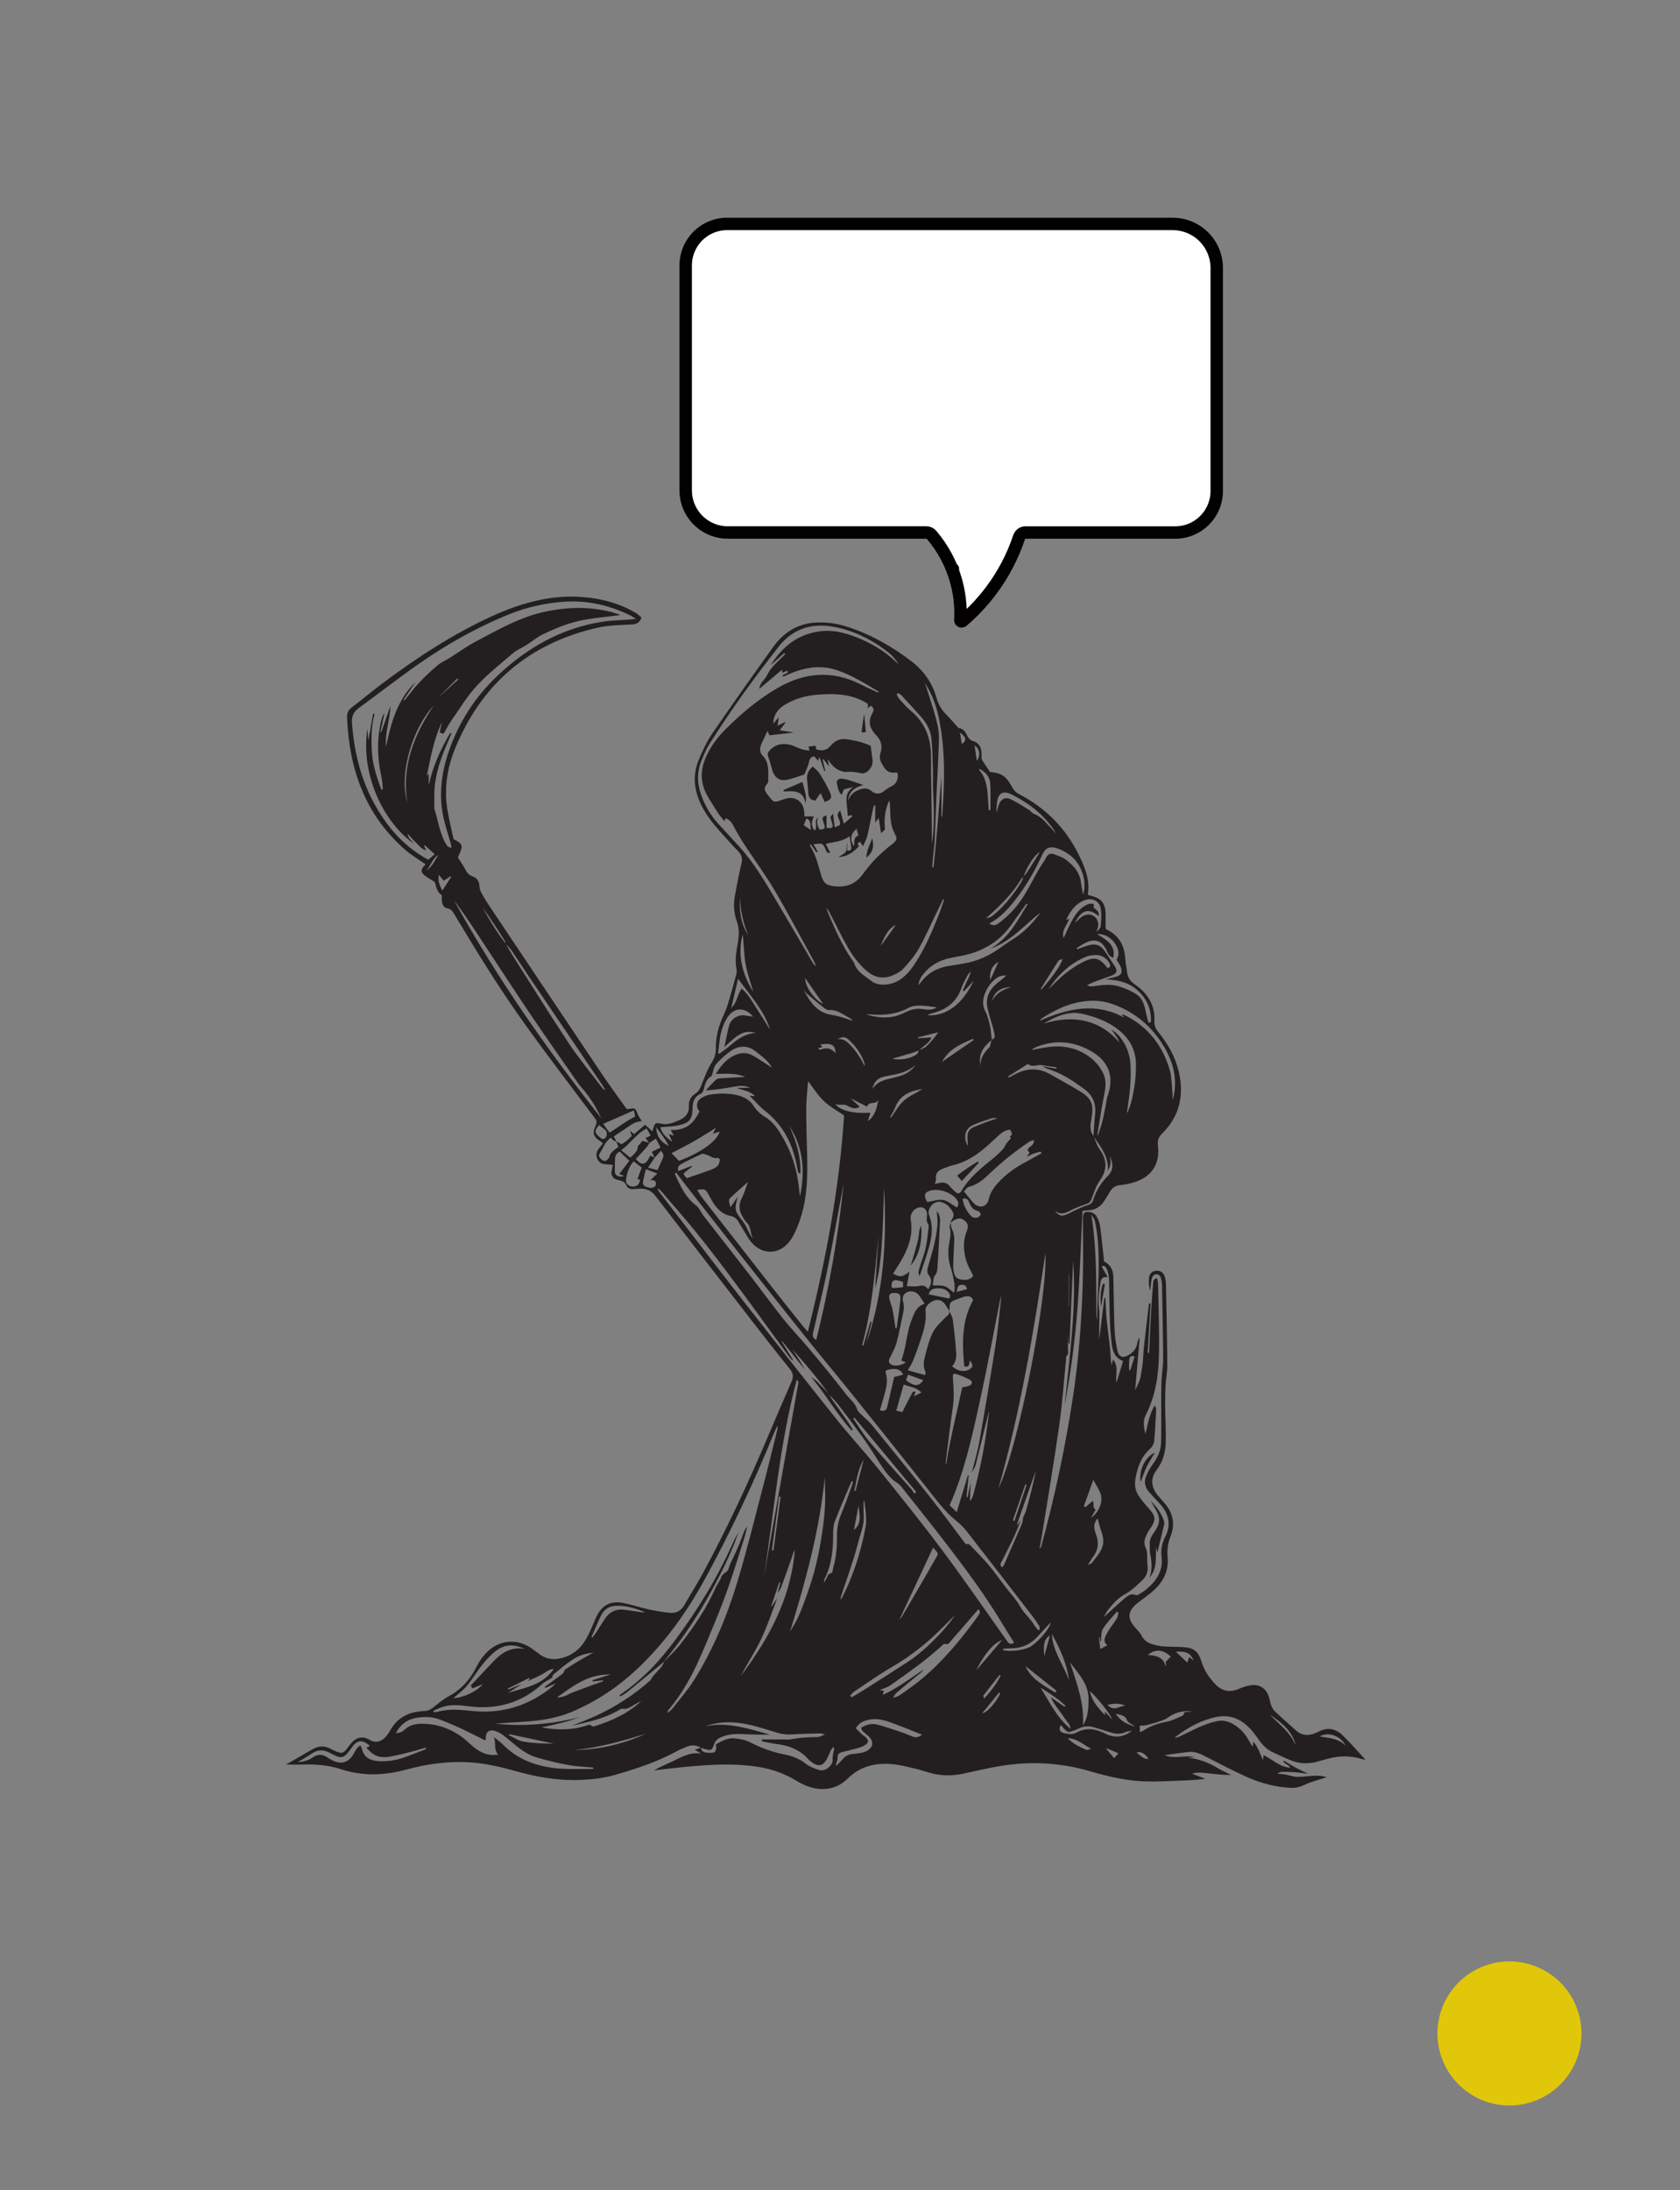 <?xml version="1.0" encoding="UTF-8" standalone="no"?>
<!DOCTYPE svg PUBLIC "-//W3C//DTD SVG 1.1//EN" "http://www.w3.org/Graphics/SVG/1.1/DTD/svg11.dtd">
<svg width="100%" height="100%" viewBox="0 0 406 529" version="1.1" xmlns="http://www.w3.org/2000/svg" xmlns:xlink="http://www.w3.org/1999/xlink" xml:space="preserve" xmlns:serif="http://www.serif.com/" style="fill-rule:evenodd;clip-rule:evenodd;stroke-linejoin:round;stroke-miterlimit:2;">
  <rect x="0" y="0" width="406" height="529" fill="#808080" stroke="none"/>
  <rect id="L5-2" x="0.178" y="0.089" width="405.12" height="528" style="fill:none;"/>
	<a href="L5-3.svg">
  <circle cx="364.786" cy="491.129" r="17.4" style="fill:#e1c70a;"/>
	</a>
  <g>
    <g>
      <path d="M103.039,210.26c1.06,-1.178 1.422,-2.888 2.889,-3.759c-0.845,1.344 -1.477,2.848 -2.889,3.759Zm129.393,-30.553c-0.14,-0.882 -0.275,-1.733 -0.444,-2.792c1.584,1.183 1.654,1.931 0.444,2.792Zm3.092,0.326c1.253,0.766 1.512,2.538 0.53,3.71c-0.172,-1.203 -0.358,-2.509 -0.53,-3.71Zm22.861,135.484l-0.078,0l0,-7.651l0.078,0l-0,7.651Zm16.267,107.797c1.014,-0.416 2.194,0.222 2.89,1.544c-1.284,0.029 -1.966,-0.934 -2.89,-1.544Zm-1.494,-92.362c-0.093,-0.007 -0.187,-0.015 -0.28,-0.023c-0,-0.831 -0.054,-1.666 0.016,-2.491c0.061,-0.704 0.423,-1.132 1.3,-0.798c-0.36,1.151 -0.698,2.232 -1.036,3.312Zm-166.998,-162.692c-0.004,-0.009 -0.007,-0.018 -0.011,-0.027c1.456,-1.451 2.913,-2.901 4.369,-4.352c0.078,0.077 0.156,0.154 0.234,0.231c-1.53,1.383 -3.061,2.765 -4.592,4.148Zm125.021,143.757c0.231,-0.904 0.227,-1.627 1.06,-1.705c0.633,-0.059 1.275,0.011 1.441,1.061c-0.767,0.197 -1.498,0.386 -2.501,0.644Zm13.157,-73.607c-2.126,0.641 -3.67,1.553 -4.565,3.347c0.419,-2.094 2.002,-3.322 4.565,-3.347Zm25.934,185.053c-0.357,0.418 -0.644,0.755 -1.007,1.181c-0.72,-0.843 -1.308,-1.534 -1.897,-2.224c0.04,-0.05 0.079,-0.099 0.118,-0.149c0.848,0.363 1.696,0.726 2.786,1.192Zm-74.298,-222.994c-0.769,-0.508 -1.22,-0.805 -1.749,-1.154c0.238,-0.589 0.439,-1.085 0.67,-1.659c1.264,0.588 0.845,1.609 1.079,2.813Zm43.322,36.272c-0.18,-1.775 0.221,-3.381 2.002,-4.433c-0.695,1.541 -1.348,2.987 -2.002,4.433Zm13.095,163.197c-0.35,-2.845 0.014,-4.087 1.342,-4.958c-0.462,1.706 -0.902,3.332 -1.342,4.958Zm-43.672,-47.368c-0.657,2.514 -1.315,5.028 -1.972,7.543c-0.098,-0.027 -0.197,-0.053 -0.297,-0.079c0.624,-2.523 0.805,-5.163 2.269,-7.464Zm-2.321,-148.191c-1.101,-1.509 -0.85,-3.045 0.626,-4.193c0.138,0.518 0.273,1.017 0.434,1.621c-1.291,0.421 -0.9,1.573 -1.06,2.572Zm-47.813,67.886c1.147,1.513 2.149,2.778 3.057,4.493c-1.992,-0.89 -2.95,-2.304 -3.057,-4.493Zm109.084,139.494c1.659,-0.4 2.982,-0.387 4.269,0.212c-1.342,0.003 -2.735,1.548 -4.269,-0.212Zm-88.792,-195.056c0.019,3.189 0.719,6.237 1.949,9.176c-1.819,-2.818 -2.225,-5.926 -1.949,-9.176Zm33.989,11.768c0.915,-2.697 2.196,-4.47 3.607,-5.06c-1.327,1.862 -2.467,3.461 -3.607,5.06Zm-5.376,135.167c0.127,1.991 0.988,4.12 -1.119,5.905c0.4,-2.107 0.759,-4.005 1.119,-5.905Zm37.673,3.72c-0.129,-0.054 -0.257,-0.108 -0.385,-0.163c1.005,-2.903 2.011,-5.807 3.018,-8.71c0.103,0.035 0.207,0.07 0.312,0.106c-0.982,2.922 -1.964,5.845 -2.945,8.767Zm24.459,46.543c1.006,0.334 2.231,0.195 2.756,1.613c0.209,0.564 1.109,0.871 1.925,1.462c-2.111,-0.523 -3.606,-1.442 -4.681,-3.075Zm-28.166,-5.128c0.087,0.091 0.175,0.182 0.263,0.273c-1.216,2.427 -3.249,4.641 -4.347,4.741c1.361,-1.671 2.722,-3.342 4.084,-5.014Zm-25.936,-97.736c-0.258,-1.846 0.487,-2.282 2.72,-1.401l-0,1.259c-0.661,0.065 -1.274,0.136 -1.888,0.181c-0.249,0.017 -0.502,-0.022 -0.832,-0.039Zm-17.274,-58.785c2.729,-0.397 3.654,0.134 3.672,2.121c-1.044,-1.273 -2.261,-1.38 -3.598,-0.866c-0.085,0.033 -0.223,0.009 -0.302,-0.042c-0.112,-0.072 -0.192,-0.194 -0.309,-0.318c0.378,-0.092 0.699,-0.17 1.045,-0.253c-0.178,-0.226 -0.293,-0.37 -0.508,-0.642Zm39.594,157.951c-0.12,-0.402 -0.251,-0.616 -0.196,-0.686c1.293,-1.673 2.607,-3.329 3.916,-4.988c0.086,0.062 0.172,0.124 0.258,0.187c-0.998,1.967 -2.286,3.735 -3.978,5.487Zm-38.915,-167.737c-2.112,-0.963 -4.462,-4.3 -4.325,-6.213c1.436,2.063 2.963,4.256 4.325,6.213Zm-92.009,-27.381c-0.737,-1.308 -1.142,-2.38 -0.84,-3.796c0.49,0.61 0.83,1.033 1.153,1.435c0.578,-0.378 1.113,-0.729 1.648,-1.08c0.046,0.06 0.092,0.12 0.137,0.179c-0.655,1.02 -1.312,2.04 -2.098,3.262Zm206.216,206.437c-0.384,-0.701 -0.712,-1.441 -1.166,-2.093c-0.482,-0.691 -1.062,-1.32 -1.64,-1.937c-0.578,-0.616 -1.205,-1.185 -1.814,-1.771c-0.557,-0.535 -1.118,-1.065 -1.678,-1.597c2.845,1.851 5.431,3.922 6.298,7.398Zm-49.46,0.862c-0.454,0.108 -0.862,0.352 -1.123,0.243c-1.606,-0.672 -3.187,-1.413 -4.516,-2.811c2.288,0.068 3.767,1.561 5.639,2.568Zm-76.75,-47.897c-0.128,-0.016 -0.255,-0.033 -0.383,-0.05c0.578,-4.326 1.155,-8.653 1.733,-12.978c0.123,0.016 0.247,0.032 0.372,0.049c-0.575,4.327 -1.148,8.653 -1.722,12.979Zm97.237,24.436c2.549,-0.144 3.571,0.337 4.278,2.141c-0.37,-0.308 -0.658,-0.547 -1.032,-0.858c-0.195,0.569 -0.346,1.009 -0.466,1.359c-0.912,-0.866 -1.813,-1.723 -2.78,-2.642Zm41.06,22.748c-1.643,-1.792 -3.923,-1.872 -6.281,-2.28c2.131,-1.227 5.159,-0.099 6.281,2.28Zm-91.311,-144.83c-1.194,-2.169 -0.741,-4.176 1.204,-5.094c1.475,-0.696 3.062,-1.165 4.621,-1.666c0.425,-0.136 0.929,-0.021 1.397,-0.021c-1.994,0.64 -3.935,1.378 -5.847,2.186c-1.096,0.463 -1.565,1.367 -1.483,2.559c0.043,0.625 0.067,1.252 0.108,2.036Zm-89.129,-5.093c0.564,0.44 1.055,0.783 1.498,1.178c0.516,0.459 0.487,1.494 -0.048,1.956c-0.56,0.484 -0.972,0.058 -1.371,-0.288c-1.228,-1.063 -1.238,-1.517 -0.079,-2.846Zm57.612,-20.738c1.264,-0.716 1.862,-0.679 2.868,0.248c1.619,1.492 2.846,3.274 3.605,5.353c0.103,0.284 0.069,0.617 0.1,0.927c-0.893,-1.888 -1.986,-3.557 -3.384,-5.032c-0.861,-0.909 -1.746,-1.746 -3.189,-1.496Zm17.064,81c1.273,0.465 2.458,0.898 3.68,1.344c-1.097,1.58 -2.213,1.545 -4.195,-0.016c0.159,-0.411 0.324,-0.837 0.515,-1.328Zm16.456,71.44c1.915,-3.949 4.348,-6.747 6.239,-7.316c-2.225,2.609 -4.233,4.962 -6.239,7.316Zm-112.991,15.582c0.058,-0.064 0.117,-0.128 0.176,-0.193c3.575,0.767 7.149,1.533 10.724,2.299c-2.455,-0.041 -4.924,-0.087 -7.331,-0.492c-1.245,-0.209 -2.383,-1.055 -3.569,-1.614Zm128.728,-180.019c-0.026,-0.096 -0.105,-0.227 -0.069,-0.284c1.391,-2.235 2.779,-4.471 4.213,-6.678c0.144,-0.223 0.566,-0.265 0.95,-0.43c-0.142,1.199 -2.291,4.248 -5.094,7.392Zm-40.85,24.018c0.491,-1.94 1.402,-2.801 3.634,-3.175c2.462,-0.414 4.877,-0.868 6.816,-2.65c-1.043,1.582 -2.561,2.375 -4.297,2.823c-0.823,0.212 -1.646,0.42 -2.47,0.626c-1.488,0.37 -2.799,1.01 -3.683,2.376Zm4.496,6.929c-0.06,-0.044 -0.12,-0.087 -0.179,-0.131c0.408,-0.77 0.9,-1.508 1.209,-2.316c1.125,-2.951 3.491,-4.045 6.649,-4.482c-1.698,1.025 -3.342,1.72 -4.588,2.854c-1.239,1.129 -2.077,2.699 -3.091,4.075Zm19.812,-19.051c0.075,0.092 0.151,0.183 0.226,0.274c-2.583,1.774 -5.167,3.548 -7.75,5.323c1.683,-2.695 3.178,-3.765 7.524,-5.597Zm31.991,163.372c-1.625,-1.637 -3.187,-3.329 -3.706,-5.828c1.593,1.296 5.04,5.65 5.396,6.825c-0.602,-0.647 -1.133,-1.216 -1.813,-1.945c0.061,0.467 0.091,0.708 0.123,0.948Zm-11.759,-5.917c-0.115,0.137 -0.231,0.274 -0.346,0.412c-2.74,-1.714 -5.718,-3.142 -7.181,-6.384c2.509,1.99 5.018,3.981 7.527,5.972Zm-30.899,-95.745c0.19,-0.914 0.862,-1.411 1.957,-1.454c1.156,-0.045 2.223,0.095 2.953,1.13c0.396,0.562 0.325,1.062 -0.018,1.316c-1.749,-0.355 -3.302,-0.669 -4.892,-0.992Zm52.947,87.099c1.795,-1.526 3.699,-1.339 5.553,0.384c-0.364,0.375 -0.722,0.743 -1.25,1.286c-0.017,-0.072 0.071,0.173 0.092,0.423c0.022,0.25 -0.022,0.506 -0.037,0.759c-0.52,-2.261 -2.19,-2.748 -4.358,-2.852Zm-138.73,22.937c5.963,-0.478 11.69,-2.166 17.41,-3.891c-5.533,2.475 -11.302,3.883 -17.41,3.891Zm100.69,-226.973c-0.131,0.008 -0.262,0.016 -0.393,0.023c-0.063,-0.924 -0.125,-1.849 -0.188,-2.773c-0.167,-2.485 -0.337,-4.968 -2.138,-6.952c-0.024,-0.027 0.082,-0.172 0.127,-0.262c1.564,0.832 2.474,1.961 2.565,3.654c0.112,2.098 0.027,4.206 0.027,6.31Zm-6.728,93.854c1.143,-0.283 1.382,0.364 1.626,0.941c0.409,0.962 0.906,1.764 2.065,1.985c0.29,0.055 0.731,0.604 0.683,0.84c-0.066,0.32 -0.502,0.719 -0.84,0.788c-0.418,0.086 -1.057,0.024 -1.322,-0.246c-1.144,-1.17 -1.948,-2.552 -2.212,-4.308Zm9.807,109.02c-0,-0.11 -0.001,-0.219 -0.002,-0.328c0.561,-0.038 1.121,-0.115 1.681,-0.11c2.638,0.023 4.866,-0.875 6.648,-2.852c1.015,-1.126 2.059,-2.226 3.154,-3.406c-0.151,1.357 -2.51,4.205 -4.625,5.688c-1.355,0.95 -4.886,1.469 -6.856,1.008Zm-85.332,-113.407c0.212,-0.054 0.415,-0.172 0.578,-0.131c0.273,0.068 0.671,0.181 0.745,0.377c0.117,0.308 0.151,0.833 -0.033,1.034c-0.568,0.622 -1.321,0.517 -2.063,0.272c-0.612,-0.203 -1.086,-0.508 -0.936,-1.245c0.206,-1.012 0.456,-2.016 0.699,-3.076c0.964,0.363 1.714,0.646 2.758,1.039c-0.651,0.644 -1.13,1.117 -1.748,1.73Zm-58.678,-91.338c-2.139,-7.452 1.704,-18.529 6.37,-23.341c-4.781,7.053 -7.722,14.603 -6.37,23.341Zm159.933,212.046c-1.311,-3.773 -3.963,-7.046 -4.148,-11.24c1.953,3.534 3.649,7.164 4.148,11.24Zm17.101,10.949c0.608,-0.053 1.168,-0.033 1.692,-0.162c1.076,-0.265 2.143,-0.577 3.194,-0.931c0.643,-0.217 1.319,-0.45 1.858,-0.844c1.758,-1.282 3.692,-1.773 6.007,-1.545c-0.834,0.087 -1.498,0.157 -1.934,0.203c-0.185,0.378 -0.242,0.747 -0.424,0.826c-1.25,0.537 -2.488,1.214 -3.802,1.463c-2.119,0.402 -4.09,1.044 -5.875,2.259c-0.198,0.135 -0.471,0.159 -0.716,0.236l0,-1.505Zm-93.407,-177.228c-2.663,-4.298 -3.852,-8.884 -2.567,-13.907c0.314,2.331 0.288,4.717 0.689,7.027c0.405,2.332 1.235,4.59 1.878,6.88Zm27.271,5.422c0.362,0 0.726,-0.026 1.086,0.005c3.234,0.28 6.337,-0.039 9.269,-1.632c0.786,-0.428 1.839,-0.508 2.768,-0.499c1.283,0.012 2.563,0.259 3.966,0.42c-1.155,0.773 -2.347,0.576 -3.471,0.42c-1.382,-0.191 -2.627,0.055 -3.856,0.655c-0.76,0.371 -1.541,0.728 -2.35,0.966c-2.463,0.721 -4.924,0.405 -7.412,-0.335Zm-15.059,-5.87c0.307,0.339 0.582,0.714 0.926,1.009c1.287,1.103 2.579,2.201 3.907,3.252c0.363,0.287 0.876,0.598 1.292,0.564c1.956,-0.16 3.327,1.124 4.908,1.875c0.366,0.174 0.633,0.558 0.813,0.723c-1.598,-0.468 -3.232,-1.169 -4.93,-1.397c-3.681,-0.494 -5.403,-3.1 -6.916,-6.026Zm71.65,157.337l0.143,-0c0.146,-1.039 0.001,-2.255 0.501,-3.078c0.913,-1.498 2.209,-2.763 3.344,-4.125c0.135,0.069 0.27,0.137 0.405,0.206c-0.113,0.458 -0.138,0.966 -0.36,1.362c-0.387,0.69 -0.915,1.299 -1.349,1.965c-0.49,0.751 -1.008,1.494 -1.388,2.3c-0.362,0.765 -0.49,1.598 0.412,2.25c-0.591,0.324 -1.048,0.574 -1.698,0.929c-0.125,-1.02 -0.236,-1.927 -0.347,-2.833c0.057,-0.01 0.114,-0.019 0.171,-0.028c0.055,0.351 0.11,0.702 0.166,1.052Zm-116.161,-118.353c0.792,0.756 1.5,1.433 2.351,2.246c-0.856,1.122 -1.64,2.151 -2.438,3.197c0.35,0.132 0.692,0.26 1.181,0.444c-1.303,0.478 -2.249,-0.057 -2.264,-1.121c-0.013,-1.004 0.044,-2.01 0.068,-3.015c0.018,-0.751 0.365,-1.299 1.102,-1.751Zm106.634,138.52c1.763,2.009 1.429,2.014 4.003,0.988c0.099,-0.039 0.199,-0.076 0.293,-0.127c1.248,-0.668 2.534,-0.693 3.863,-0.265c1.315,0.422 2.646,0.799 3.962,1.222c1.211,0.389 2.379,0.435 3.569,-0.128c0.441,-0.209 0.983,-0.202 1.48,-0.294c-2.026,1.577 -4.21,1.805 -6.42,0.694c-2.263,-1.14 -4.494,-1.589 -6.854,-0.322c-0.413,0.222 -0.91,0.416 -1.364,0.407c-0.721,-0.014 -1.491,-0.086 -2.144,-0.362c-0.711,-0.3 -0.931,-0.946 -0.388,-1.813Zm1.117,-4.666c-0.083,0.085 -0.166,0.17 -0.248,0.255c-1.099,-0.771 -2.197,-1.542 -3.296,-2.313c0.408,0.99 0.991,1.793 1.572,2.599c0.591,0.82 1.212,1.62 1.759,2.469c0.503,0.779 1.307,1.41 1.453,2.575c-3.425,-2.727 -5.066,-6.521 -7.262,-9.935c1.475,0.873 2.863,1.823 4.218,2.817c0.634,0.466 1.205,1.019 1.804,1.533Zm-79.125,-175.57c2.965,4.072 6.258,7.625 7.745,12.277c-1.112,-1.679 -2.141,-3.411 -3.24,-5.095c-1.094,-1.675 -2.037,-3.475 -3.631,-4.808c-1.065,1.366 -1.026,3.237 -2.532,4.723c0.605,-2.589 1.126,-4.821 1.658,-7.097Zm38.316,84.442c-0.088,-0.005 -0.177,-0.009 -0.265,-0.012c-0.235,-1.513 -0.426,-3.034 -0.722,-4.535c-0.172,-0.878 -0.564,-1.712 -0.761,-2.588c-0.222,-0.985 0.167,-1.42 1.135,-1.425c1.219,-0.005 1.656,0.354 1.528,1.647c-0.228,2.311 -0.602,4.609 -0.915,6.913Zm48.567,45.876c0.313,1.104 0.572,2.274 0.976,3.39c0.554,1.531 0.57,3.031 -0.225,4.429c-0.596,1.05 -1.392,1.987 -2.134,2.948c-0.138,0.179 -0.436,0.234 -0.978,0.506c0.548,-0.857 0.85,-1.415 1.231,-1.913c1.273,-1.659 1.498,-3.451 0.778,-5.392c-0.11,-0.297 -0.181,-0.608 -0.283,-0.908c-0.412,-1.219 -0.062,-2.245 0.635,-3.06Zm-122.117,28.822c-0.068,-0.043 -0.136,-0.085 -0.204,-0.128c0.649,-1.487 1.3,-2.973 1.945,-4.462c1.044,-2.405 2.336,-3.242 4.961,-3.106c2.14,0.111 4.152,0.775 6.135,1.562c-0.368,0.044 -0.724,0.017 -1.077,-0.033c-1.366,-0.196 -2.725,-0.437 -4.095,-0.59c-2.053,-0.23 -3.612,0.6 -4.708,2.339c-0.68,1.079 -1.363,2.157 -2.063,3.223c-0.272,0.415 -0.595,0.798 -0.894,1.195Zm81.089,-150.328c0.068,-0.074 0.123,-0.184 0.207,-0.215c0.296,-0.111 0.598,-0.211 0.904,-0.287c3.355,-0.84 5.827,-2.672 7.009,-6.059c0.365,-1.045 0.916,-2.031 1.436,-3.014c0.208,-0.394 0.562,-0.709 0.85,-1.061c-0.193,0.933 -0.595,1.677 -0.959,2.439c-0.349,0.731 -0.658,1.481 -0.985,2.223c0.096,0.052 0.192,0.105 0.288,0.157c0.683,-0.735 1.365,-1.47 2.285,-2.46c-2.338,5.083 -6.239,8.565 -11.035,8.277Zm-69.141,36.777c-0.367,0.994 -0.705,1.909 -1.045,2.827c0.223,0.017 0.417,0.032 0.609,0.046c-0.076,1.206 -0.647,1.728 -1.851,1.715c-0.796,-0.009 -1.597,-0.739 -1.514,-1.516c0.179,-1.667 0.651,-3.235 1.857,-4.567c0.64,0.492 1.214,0.934 1.944,1.495Zm112.601,-48.147c-1.919,-2.502 -3.126,-2.881 -5.915,-1.514c-1.558,0.764 -3.029,1.769 -4.389,2.854c-1.436,1.145 -2.695,2.514 -4.03,3.786c2.293,-3.478 5.191,-6.271 9.079,-7.875c0.762,-0.315 1.654,-0.45 2.483,-0.439c1.358,0.018 2.434,0.706 3.154,1.872c0.296,0.481 0.466,0.996 -0.382,1.316Zm-51.089,106.852c0.625,-2.188 1.198,-4.196 1.797,-6.295c1.482,0.573 3.009,0.621 4.287,1.937c-0.697,0.346 -1.175,0.585 -1.844,0.918c0.208,-0.518 0.31,-0.774 0.46,-1.145c-0.343,0.034 -0.671,-0.015 -0.724,0.084c-0.841,1.573 -1.647,3.165 -2.521,4.87c-0.334,-0.085 -0.776,-0.197 -1.455,-0.369Zm-63.093,-71.015c-2.236,1.073 -4.086,2.617 -6.198,3.867c-0.591,-0.805 -1.099,-1.497 -1.543,-2.101c2.566,-1.124 4.94,-2.166 7.422,-3.255c0.118,0.554 0.213,0.997 0.319,1.489Zm23.031,21.914c-0.456,-1.654 -0.493,-1.871 0.096,-2.422c1.269,-1.188 2.589,-2.323 4.138,-3.702c-0.56,1.483 -0.913,2.763 -1.509,3.918c-0.86,1.665 -0.66,3.168 0.305,4.662c0.259,0.402 0.501,0.833 0.836,1.165c1.093,1.086 0.954,2.612 1.501,3.895c-0.43,-0.497 -0.678,-1.072 -0.966,-1.626c-0.412,-0.793 -0.762,-1.642 -1.298,-2.345c-2.158,-2.83 -2.182,-2.813 -1.347,-6.099c-0.578,0.84 -1.155,1.68 -1.756,2.554Zm87.208,1.76c0.288,0.51 0.706,0.989 0.839,1.538c0.285,1.183 0.48,2.396 0.612,3.607c0.727,6.641 0.015,13.283 -0.038,19.925c-0,0.093 -0.049,0.186 -0.075,0.279c-0.124,-0.977 -0.121,-1.933 -0.125,-2.888c-0.029,-7.474 0.002,-14.951 -1.213,-22.461Zm-118.01,112.464c0.004,0.085 0.008,0.171 0.012,0.257c-0.899,0.314 -1.802,0.617 -2.696,0.945c-0.949,0.347 -1.89,0.717 -2.834,1.079c-0.894,0.342 -1.832,0.602 -2.67,1.05c-0.859,0.46 -1.689,0.822 -2.944,0.826c5.742,-4.227 8.414,-5.519 13.011,-5.559c-1.488,0.465 -2.963,0.927 -4.44,1.388c0.027,0.103 0.054,0.205 0.081,0.308c0.826,-0.099 1.653,-0.196 2.48,-0.294Zm116.565,-41.789c-0.121,-0.076 -0.242,-0.152 -0.364,-0.228c0.749,-2.095 1.497,-4.19 2.283,-6.388c0.605,1.101 1.137,1.972 1.574,2.889c0.951,1.994 0.067,4.711 -2.116,6.318c0.42,-0.762 0.766,-1.389 1.111,-2.016c-0.901,-0.429 -0.242,-1.371 -0.696,-2.104c-0.62,0.529 -1.206,1.029 -1.792,1.529Zm-40.87,-3.691c-0.153,0.144 -0.307,0.289 -0.461,0.434c-0.218,-0.346 -0.393,-0.73 -0.66,-1.032c-3.382,-3.826 -6.84,-7.589 -10.143,-11.484c-1.481,-1.746 -2.656,-3.751 -3.971,-5.639c0.102,-0.074 0.204,-0.149 0.305,-0.224c4.977,5.982 9.954,11.963 14.93,17.945Zm33.851,-159.001c-0.648,-0.68 -1.317,-1.342 -1.939,-2.045c-0.992,-1.12 -2.015,-2.166 -3.465,-2.725c-0.458,-0.177 -0.771,-0.699 -1.211,-0.966c-1.484,-0.903 -2.935,-1.898 -4.515,-2.597c-1.324,-0.587 -2.351,0.088 -2.814,1.501c-0.19,0.576 -0.343,1.165 -0.513,1.748c-0.051,-0.83 0.034,-1.62 0.127,-2.409c0.269,-2.297 1.456,-2.995 3.515,-1.968c4.394,2.193 8.157,5.158 10.815,9.461Zm-24.03,90.311c-1.13,-0.658 -2.144,-1.615 -3.292,-1.819c-1.207,-0.214 -2.541,0.292 -3.864,0.49c-0.839,-1.346 -0.744,-2.196 0.361,-2.639c2.105,-0.845 5.569,0.249 6.85,2.154c0.447,0.665 0.35,1.273 -0.055,1.814Zm-23.466,-24.358c-0.711,-0.64 -1.354,-1.218 -1.997,-1.797c0.023,-0.026 0.047,-0.051 0.07,-0.078c1.203,0.61 2.405,1.22 3.697,1.876c0.352,-1.477 2.342,-0.312 2.763,-1.814c-0.416,1.937 -0.682,3.897 -2.587,5.318c0.239,-0.788 0.413,-1.361 0.614,-2.024c-1.151,-0 -2.154,0.074 -3.141,-0.02c-0.996,-0.096 -2.012,-0.254 -2.953,-0.577c-0.889,-0.304 -1.815,-0.681 -2.367,-1.593c0.887,0.553 1.882,-0.041 2.819,0.436c0.858,0.437 1.879,1.088 3.082,0.273Zm0.925,95.232c0.051,-0.013 0.103,-0.025 0.153,-0.037c0.136,1.05 0.331,2.097 0.39,3.152c0.059,1.057 0.132,2.15 -0.063,3.178c-1.014,5.348 -2.58,10.53 -4.903,15.466c-0.339,0.722 -0.719,1.425 -1.081,2.136c-0.095,-0.506 0.059,-0.889 0.19,-1.28c0.997,-2.973 2.027,-5.937 2.971,-8.928c0.639,-2.024 1.097,-4.106 1.751,-6.124c0.484,-1.495 0.725,-2.979 0.607,-4.547c-0.076,-1 -0.015,-2.01 -0.015,-3.016Zm3.938,-21.898c0.346,-1.186 0.689,-2.296 0.992,-3.416c0.498,-1.846 1.059,-3.689 0.407,-5.624c-0.06,-0.178 0.033,-0.407 0.054,-0.589c2.053,-0.712 3.526,-0.401 4.184,1.009c-0.721,0.193 -1.412,0.377 -2.205,0.588c-0.099,0.462 -0.201,0.973 -0.319,1.481c-0.446,1.907 -0.887,3.816 -1.35,5.719c-0.194,0.794 -0.676,1.175 -1.763,0.832Zm45.95,60.888c1.979,2.689 4.429,5.09 4.474,8.754c0.033,2.677 -0.313,5.064 -1.35,6.366c0.333,-5.54 -1.598,-10.267 -3.124,-15.12Zm-33.102,-27.717c1.549,1.621 1.308,1.39 0.437,2.937c-2.576,4.571 -5.254,9.085 -7.9,13.616c-0.138,0.238 -0.343,0.437 -0.688,0.867c2.787,-5.956 5.45,-11.647 8.151,-17.42Zm-19.677,-16.074c0.098,0.035 0.196,0.071 0.295,0.107c-0.047,0.25 -0.062,0.514 -0.149,0.75c-0.859,2.343 -1.663,4.71 -2.624,7.012c-0.671,1.604 -1.044,3.23 -1.066,4.953c-0.01,0.851 0.004,1.704 -0.031,2.554c-0.028,0.69 -0.087,1.381 -0.176,2.065c-0.096,0.738 -0.225,1.472 -0.373,2.201c-0.138,0.677 -0.415,1.339 -0.458,2.018c-0.051,0.801 -0.99,0.514 -1.177,1.149c-0.151,0.513 -0.497,0.967 -0.921,1.75c0.047,-0.506 0.017,-0.674 0.08,-0.797c1.713,-3.363 2.131,-6.974 2.124,-10.686c-0.002,-1.107 0.018,-2.299 0.405,-3.306c1.263,-3.293 2.7,-6.519 4.071,-9.77Zm10.869,-190.02c0.119,-0.098 0.238,-0.196 0.358,-0.294c0.254,0.158 0.559,0.27 0.756,0.482c1.559,1.672 3.112,3.351 4.638,5.053c1.375,1.534 2.441,3.289 2.653,5.351c0.255,2.476 0.295,4.977 0.373,7.468c0.055,1.807 -0.057,3.62 0.042,5.422c0.242,4.406 0.335,8.8 -0.309,12.702c-0,-1.384 0.018,-3.238 -0.003,-5.092c-0.062,-5.322 -0.202,-10.643 -0.194,-15.964c0.008,-4.462 -1.36,-8.231 -4.869,-11.14c-1.017,-0.842 -1.885,-1.87 -2.78,-2.85c-0.289,-0.317 -0.447,-0.755 -0.665,-1.138Zm41.015,54.52c0.482,-1.329 1.49,-2.891 2.694,-3.823c0.651,-0.505 1.438,-0.944 2.23,-1.135c1.576,-0.38 3.121,0.526 3.384,2.118c0.23,1.389 0.131,2.853 0.004,4.268c-0.045,0.503 -0.599,0.961 -0.92,1.439c-0.007,-0.675 0.344,-1.215 0.329,-1.744c-0.064,-2.115 -2.134,-3.145 -3.902,-1.967c-0.57,0.381 -1.048,0.901 -1.746,1.513c1.599,-3.17 3.342,-3.633 5.732,-1.649c0.147,-0.703 -0.118,-1.155 -0.618,-1.544c-0.241,-0.188 -0.659,-0.523 -0.612,-0.651c0.351,-0.968 -0.407,-0.793 -0.82,-0.767c-0.398,0.024 -0.804,0.24 -1.168,0.442c-1.713,0.947 -2.658,2.562 -3.526,4.212c-0.626,1.188 -1.152,2.428 -1.721,3.645c-0.562,-1.845 0.795,-3.102 1.393,-4.675c-0.298,0.129 -0.512,0.222 -0.733,0.318Zm-75.71,23.314c-0.619,-0.087 -1.192,-0.148 -1.756,-0.251c-1.745,-0.319 -3.539,0.686 -4.028,2.432c-0.452,1.615 -0.727,3.281 -1.132,5.167c3.789,-3.572 4.801,-4.04 7.61,-3.42c-2.684,0.211 -4.501,1.542 -6.237,3.067c-0.819,0.72 -1.737,1.329 -2.611,1.988c-0.096,-0.054 -0.193,-0.109 -0.29,-0.165c0.224,-1.665 0.302,-3.368 0.718,-4.983c0.35,-1.358 0.891,-2.763 1.708,-3.883c1.666,-2.284 4.127,-2.202 6.018,0.048Zm-68.212,161.545c0.064,0.135 0.189,0.401 0.338,0.718c0.813,-0.322 1.578,-0.624 2.568,-1.015c-1.528,1.769 -4.563,3.204 -7.141,3.384c1.033,-0.921 2.309,-1.824 3.28,-2.984c1.393,-1.664 2.481,-3.581 3.854,-5.263c1.03,-1.261 2.177,-2.505 3.499,-3.43c2.113,-1.48 4.444,-1.306 6.736,-0.211c-2.639,-0.534 -4.834,0.334 -6.736,2.085c-0.819,0.754 -1.569,1.583 -2.336,2.392c-1.345,1.42 -2.678,2.851 -4.062,4.324Zm118.765,-71.984c-1.316,6.172 -2.941,12.393 -3.901,18.766c-0.08,-0.279 -0.108,-0.546 -0.076,-0.806c0.545,-4.316 1.029,-8.642 1.673,-12.942c0.356,-2.376 0.255,-4.726 0.053,-7.082c-0.104,-1.205 0.009,-1.437 1.146,-1.058c0.994,0.332 1.961,0.77 2.896,1.247c0.742,0.379 0.723,1.085 -0.031,1.438c-0.46,0.214 -1,0.256 -1.76,0.437Zm-70.26,-56.573c1.953,-1.033 3.747,-1.927 5.486,-2.918c1.712,-0.976 3.368,-2.049 5.238,-3.196c-0.268,0.525 -0.435,0.851 -0.727,1.422c0.694,-0.229 1.127,-0.371 1.647,-0.542c-0.575,2.291 -4.587,5.126 -9.819,7.095c-0.574,-0.586 -1.138,-1.16 -1.825,-1.861Zm43.552,131.42c-0.125,-0.143 -0.25,-0.286 -0.375,-0.428c0.344,-0.335 0.644,-0.734 1.036,-0.994c2.965,-1.97 5.865,-4.056 8.944,-5.829c4.698,-2.707 8.863,-6.038 12.637,-9.899c0.892,-0.911 1.812,-1.792 2.72,-2.687c-2.777,4.124 -7.544,8.759 -11.526,11.358c-3.382,2.206 -6.796,4.364 -10.205,6.529c-1.062,0.674 -2.153,1.301 -3.231,1.95Zm-41.946,-127.098c-0.272,-1.116 0.364,-1.489 0.868,-1.76c1.578,-0.853 3.203,-1.624 4.832,-2.377c0.331,-0.152 0.743,0.098 1.069,0.162c0.935,0.18 1.664,1.127 2.748,0.758c0.132,-0.045 0.613,0.385 0.583,0.512c-0.127,0.536 -0.254,1.189 -0.628,1.52c-0.535,0.471 -1.261,0.764 -1.947,1.016c-1.774,0.653 -3.571,1.243 -5.399,1.871c-1.037,-1.008 -1.034,-1.028 0.128,-1.901c0.388,-0.292 0.762,-0.603 1.141,-0.906c-0.034,-0.053 -0.067,-0.105 -0.101,-0.158c-1.059,0.406 -2.118,0.812 -3.294,1.263Zm20.689,98.251c2.501,-15.906 3.754,-32.024 7.968,-47.853c0.262,0.324 0.447,0.453 0.43,0.547c-2.79,15.77 -5.594,31.538 -8.398,47.306Zm19.296,-95.265c-1.275,12.754 -3.517,25.319 -6.613,37.806c-1.227,-0.697 -0.786,-1.589 -0.609,-2.376c1.093,-4.871 2.317,-9.715 3.303,-14.607c1.396,-6.923 2.621,-13.88 3.919,-20.823Zm65.927,48.198c-0.234,-2.062 0.586,-3.955 -0.798,-5.678c-0.147,0.533 -0.268,0.966 -0.388,1.399c-0.213,-1.346 -0.211,-2.671 -0.343,-3.983c-0.245,-2.426 -0.608,-4.84 -0.845,-7.266c-0.161,-1.652 -0.192,-3.317 -0.281,-4.976c-0.088,0.001 -0.176,0.002 -0.264,0.003c-0.404,3.307 -0.809,6.615 -1.232,10.06c0,-1.041 0.002,-1.946 0,-2.851c-0.002,-1.54 0.127,-3.095 -0.041,-4.617c-0.243,-2.203 -0.032,-4.345 0.37,-6.496c0.152,-0.811 0.543,-1.298 1.714,-1.186c-0.588,-1.022 -1.021,-1.774 -1.472,-2.558c0.656,-0.326 1.052,0.11 1.243,0.58c0.274,0.675 0.486,1.411 0.537,2.134c0.095,1.325 0.031,2.66 0.072,3.99c0.103,3.348 0.06,6.713 0.401,10.038c0.239,2.335 0.159,5.032 2.945,6.111c-0.537,1.759 -1.042,3.412 -1.618,5.296Zm-61.711,83.258c0.153,0.371 0.184,0.614 0.322,0.747c0.415,0.403 0.875,0.759 1.312,1.139c1.653,1.434 1.356,3.132 -0.689,3.924c-0.246,0.095 -0.5,0.181 -0.759,0.223c-0.732,0.12 -1.466,0.256 -2.206,0.312c-1.02,0.076 -1.804,0.52 -2.461,1.29c-0.492,0.578 -1.058,1.092 -1.591,1.635c0.03,-0.784 0.433,-1.41 0.411,-2.023c-0.032,-0.945 0.45,-1.202 1.184,-1.382c1.287,-0.316 2.577,-0.626 3.852,-0.989c0.55,-0.157 1.108,-0.371 1.585,-0.68c0.904,-0.585 0.931,-1.161 0.148,-1.921c-0.263,-0.255 -0.623,-0.41 -0.892,-0.661c-0.525,-0.488 -1.015,-1.012 -1.492,-1.492c0.802,-1.172 1.411,-1.567 2.636,-1.925c1.88,-0.55 3.714,-0.207 5.472,0.412c2.631,0.926 5.208,2.007 7.901,3.06c-0.706,0.612 -1.43,0.777 -2.239,0.479c-0.896,-0.332 -1.767,-0.738 -2.672,-1.041c-1.96,-0.655 -3.914,-1.341 -5.91,-1.866c-1.318,-0.347 -2.613,-0.004 -3.912,0.759Zm-120.97,4.287c-0.786,0.491 -0.786,0.491 -1.764,2.183c-1.043,1.805 -2.691,2.394 -4.607,1.606c-0.537,-0.22 -1.057,-0.508 -1.535,-0.838c-1.224,-0.846 -2.374,-0.972 -3.661,-0.035c-1.002,0.73 -2.224,0.994 -3.594,1.116c1.224,-0.745 2.338,-1.363 3.388,-2.076c1.424,-0.966 2.793,-1.003 4.324,-0.19c2.695,1.431 3.309,1.712 5.33,-1.25c1.288,-1.886 2.456,-1.976 4.243,-0.561c0.055,0.043 0.057,0.154 0.084,0.233c-0.199,0.086 -0.385,0.166 -0.816,0.353c0.646,0.591 1.145,1.203 1.78,1.597c1.232,0.765 2.643,0.794 4.021,0.55c1.56,-0.277 3.102,-0.665 4.64,-1.053c1.319,-0.332 2.619,-0.733 3.928,-1.104c0.038,0.113 0.076,0.224 0.115,0.337c-1.697,0.651 -3.383,1.334 -5.094,1.946c-2.119,0.759 -4.306,1.139 -6.568,0.962c-1.837,-0.143 -3.288,-0.808 -3.807,-2.774c-0.09,-0.342 -0.266,-0.661 -0.407,-1.002Zm138.499,-212.098c-0.106,-0.008 -0.212,-0.015 -0.318,-0.023c0.051,-0.733 0.086,-1.467 0.157,-2.197c0.142,-1.481 0.371,-2.957 0.443,-4.44c0.168,-3.398 0.246,-6.8 0.393,-10.199c0.153,-3.562 0.386,-7.122 0.5,-10.685c0.068,-2.124 0.3,-4.32 -0.122,-6.364c-0.663,-3.212 -1.813,-6.324 -2.764,-9.476c-0.125,-0.413 -0.3,-0.81 -0.452,-1.214c2.052,3.03 3.089,6.435 3.717,9.949c0.968,5.417 1.107,10.897 0.872,16.386c-0.086,1.999 -0.226,3.996 -0.34,5.994c-0.062,-0.001 -0.123,-0.003 -0.186,-0.005l0,-9.556c-0.347,3.647 -0.577,7.293 -0.88,10.932c-0.302,3.636 -0.677,7.266 -1.02,10.898Zm23.932,44.076c-0.026,-0.059 -0.052,-0.116 -0.079,-0.175c0.45,-0.219 0.885,-0.479 1.353,-0.651c4.657,-1.717 9.1,-1.149 13.285,1.412c3.943,2.413 5.146,6.1 3.606,10.425c-0.331,0.93 -0.396,1.953 -0.596,2.93c-0.243,1.192 -0.452,2.393 -0.762,3.567c-0.295,1.116 -0.702,2.202 -1.076,3.352c-0.015,-0.239 -0.068,-0.451 -0.036,-0.65c0.524,-3.14 0.986,-6.294 1.62,-9.412c0.362,-1.779 0.533,-3.514 -0.274,-5.16c-0.822,-1.676 -2.022,-3.065 -3.597,-4.141c-2.913,-1.992 -6.117,-2.614 -9.558,-2.177c-1.303,0.165 -2.591,0.449 -3.886,0.68Zm-40.238,71.036c0.445,-1.769 0.89,-3.538 1.335,-5.308c-0.094,-0.025 -0.188,-0.05 -0.282,-0.075c-0.576,1.927 -1.152,3.854 -1.727,5.781c-0.1,-0.023 -0.2,-0.047 -0.3,-0.071c2.399,-8.622 3.079,-17.481 3.973,-26.329c-0.271,4.187 -0.541,8.373 -0.81,12.56c1.079,-3.995 1.458,-8.064 1.699,-12.138c0.242,-4.06 0.306,-8.129 0.448,-12.195c0.724,12.832 -0.094,25.495 -4.336,37.775Zm29.777,-101.535c2.814,-1.489 4.72,-3.696 6.512,-6.019c2.512,-3.257 4.541,-6.81 6.253,-10.538c0.67,-1.46 1.591,-2.352 3.885,-1.516c0.934,0.34 1.836,0.85 2.652,1.425c2.898,2.039 4.419,6.318 3.378,9.687c-0.203,-1.111 -0.417,-2.033 -0.533,-2.968c-0.312,-2.526 -1.896,-4.204 -3.805,-5.598c-0.786,-0.573 -1.795,-0.859 -2.726,-1.211c-0.89,-0.337 -1.473,0.006 -1.913,0.869c-0.482,0.943 -1.161,1.781 -1.689,2.702c-1.161,2.028 -2.238,4.107 -3.432,6.115c-1.649,2.774 -3.782,5.119 -6.399,7.03c-0.693,0.506 -1.294,0.624 -2.183,0.022Zm39.044,23.818c-0.193,0.045 -0.385,0.089 -0.578,0.133c-0.168,-0.641 -0.357,-1.279 -0.499,-1.927c-0.399,-1.822 -0.694,-3.773 -2.355,-4.884c-1.257,-0.84 -2.712,-1.455 -4.16,-1.918c-1.899,-0.608 -3.888,-0.44 -5.847,-0.147c-0.582,0.087 -1.171,0.265 -1.985,-0.192c0.813,-0.367 1.371,-0.657 1.955,-0.875c1.289,-0.484 2.596,-0.913 3.884,-1.397c1.4,-0.528 1.602,-1.175 0.799,-2.388c-0.787,-1.189 -1.557,-2.389 -2.357,-3.569c-0.918,-1.356 -2.121,-1.849 -3.719,-1.437c-0.996,0.256 -1.954,0.657 -2.93,0.993c-0.047,-0.093 -0.094,-0.185 -0.141,-0.278c0.757,-0.452 1.48,-0.98 2.278,-1.342c2.256,-1.026 3.864,-0.39 4.929,1.859c0.204,0.431 0.395,0.884 0.684,1.254c0.19,0.243 0.546,0.358 0.943,0.601c0.381,-1.565 -0.107,-2.765 -0.988,-3.669c-0.838,-0.86 -1.958,-1.444 -2.907,-2.117c1.578,-0.012 2.991,0.602 4.04,1.932c1.041,1.323 1.542,2.778 0.663,4.29c0.372,0.627 0.731,1.103 0.955,1.635c0.583,1.387 0.239,2.105 -1.183,2.51c-0.803,0.23 -1.628,0.384 -2.443,0.572c2.929,0.182 5.667,0.712 7.899,2.822c2.213,2.092 3.22,4.587 3.063,7.539Zm-87.179,147.123c3.759,-12.193 7.133,-24.462 8.361,-37.222c0.072,2.51 0.196,5.016 0.037,7.504c-0.165,2.587 -0.515,5.173 -0.946,7.731c-0.432,2.559 -0.958,5.113 -1.638,7.616c-0.681,2.507 -1.545,4.97 -2.436,7.414c-0.885,2.426 -1.911,4.8 -3.378,6.957Zm61.287,-146.771c0.64,-0.362 1.264,-0.755 1.923,-1.079c2.287,-1.123 4.732,-1.871 7.235,-1.313c2.839,0.632 5.635,1.574 8.07,3.268c3.205,2.23 5.127,5.217 5.061,9.237c-0.027,1.697 -0.105,3.411 -0.38,5.08c-0.362,2.197 -0.785,4.402 -1.743,6.45c-0.036,-0.329 0.002,-0.643 0.05,-0.954c0.545,-3.529 0.952,-7.067 0.755,-10.65c-0.101,-1.837 -0.554,-3.578 -1.457,-5.178c-0.771,-1.364 -1.736,-2.57 -3.104,-3.393c0.621,1.031 1.502,1.891 1.83,3.074c-4.26,-5.147 -10.727,-6.906 -18.24,-4.542Zm-24.31,-30.053c0.08,0.032 0.16,0.064 0.24,0.096c-0.435,1.24 -0.829,2.496 -1.314,3.716c-1.672,4.206 -3.442,8.366 -5.999,12.134c-0.965,1.421 -2.08,2.694 -3.548,3.623c-2.047,1.296 -5.102,1.463 -6.635,0.263c-1.644,-1.286 -3.647,-2.255 -4.28,-4.511c-2.781,-3.816 -4.633,-8.115 -6.455,-12.429c-0.094,-0.224 -0.126,-0.474 -0.187,-0.711c0.558,0.611 0.872,1.319 1.227,2.006c1.267,2.457 2.476,4.948 3.845,7.347c1.241,2.174 2.729,4.183 4.666,5.829c1.883,1.601 3.97,2.005 6.228,1.058c0.959,-0.402 1.966,-0.944 2.651,-1.696c1.352,-1.485 2.697,-3.046 3.678,-4.782c1.593,-2.82 2.891,-5.806 4.312,-8.722c0.524,-1.074 1.047,-2.148 1.571,-3.221Zm-4.477,97.712c-1.964,0.655 -2.453,2.166 -3.022,3.591c-0.374,0.933 -0.685,1.903 -0.914,2.883c-0.349,1.499 -0.576,3.026 -0.909,4.529c-0.203,0.919 -0.507,1.815 -0.772,2.74c0.401,0.149 0.702,0.261 1.074,0.399c-1.069,0.841 -2.805,1.042 -3.624,0.497c-0.599,-0.398 -0.586,-0.865 -0.191,-1.646c0.594,-1.173 1.244,-2.354 1.583,-3.609c0.637,-2.353 1.066,-4.763 1.586,-7.148c0.193,-0.886 0.25,-1.738 0.004,-2.658c-0.306,-1.139 0.093,-1.946 0.871,-2.335c0.86,-0.429 2.119,-0.243 2.789,0.528c0.508,0.587 0.888,1.285 1.525,2.229Zm-1.574,-76.909c0.308,-1.33 0.653,-2.014 1.517,-3.022c1.736,-2.023 3.968,-3.142 6.561,-3.631c1.566,-0.296 3.15,-0.558 4.672,-1.017c3.987,-1.2 7.282,-3.438 9.723,-6.861c1.241,-1.739 2.482,-3.479 3.723,-5.219c0.084,0.066 0.167,0.133 0.251,0.199c-2.459,4.015 -4.609,8.282 -9.027,10.709c4.976,-1.678 8.242,-5.7 12.2,-8.769c-1.832,2.527 -3.948,4.74 -6.589,6.414c-0.942,0.597 -1.885,1.199 -2.781,1.862c-2.734,2.02 -5.708,3.48 -9.087,4.038c-1.098,0.181 -2.19,0.412 -3.293,0.555c-2.862,0.372 -5.278,1.536 -7.076,3.854c-0.216,0.278 -0.469,0.527 -0.794,0.888Zm30.749,64.81c0.563,10.873 -6.708,47.342 -11.323,56.681c5.295,-18.598 8.488,-37.612 11.323,-56.681Zm30.79,-37.139c-0.06,-1.106 -0.084,-2.217 -0.19,-3.319c-0.121,-1.266 -0.154,-2.571 -0.503,-3.778c-1.737,-6.018 -5.269,-10.608 -10.977,-13.383c-0.173,-0.084 -0.395,-0.065 -0.699,-0.111c0.3,0.319 0.512,0.543 0.724,0.767c-7.017,-3.865 -13.773,-2.232 -20.51,0.722c0.205,-0.296 0.417,-0.52 0.669,-0.68c2.657,-1.689 5.433,-3.103 8.548,-3.759c2.758,-0.58 5.502,-0.582 8.178,0.335c5.499,1.885 9.711,5.412 12.668,10.385c2.361,3.97 3.36,8.241 2.092,12.821Zm-46.977,123.028c0.471,0.466 0.433,0.882 0.117,1.324c-0.34,0.476 -0.666,0.962 -1.015,1.432c-4.68,6.31 -9.777,12.217 -16.291,16.735c-1.045,0.725 -2.026,1.595 -3.356,1.894c0.212,-0.509 0.468,-0.973 0.845,-1.291c1.91,-1.608 3.856,-3.172 5.778,-4.767c0.283,-0.234 0.504,-0.545 0.754,-0.821c-3.242,2.181 -6.323,4.493 -9.932,6.192c0.102,-0.441 0.165,-0.719 0.235,-1.022c-0.329,-0.047 -0.569,-0.081 -0.99,-0.14c0.953,-0.416 1.833,-0.643 2.531,-1.131c4.312,-3.016 8.623,-6.038 12.517,-9.604c0.194,-0.178 0.494,-0.524 0.598,-0.475c0.975,0.45 1.315,-0.404 1.737,-0.878c2.155,-2.419 4.256,-4.887 6.472,-7.448Zm-91.13,-118.605c-13.202,-16.664 -25.332,-34.059 -35.633,-52.688c2.004,2.641 3.845,5.392 5.669,8.155c4.249,6.438 8.441,12.916 12.753,19.313c3.806,5.646 7.741,11.205 11.625,16.799c0.272,0.391 0.58,0.759 0.898,1.114c1.953,2.181 3.435,4.663 4.688,7.307Zm106.199,8.071c0.062,0.142 0.125,0.284 0.187,0.426c-1.252,0.684 -2.498,1.378 -3.758,2.049c-2.555,1.36 -4.894,3.002 -6.836,5.175c-1.003,1.122 -1.807,2.31 -2.151,3.842c-0.429,1.907 -2.295,2.363 -3.641,0.949c-0.794,-0.834 -1.483,-1.768 -2.359,-2.827c0.389,-0.388 0.722,-1.022 1.172,-1.119c2.213,-0.481 3.739,-1.947 5.285,-3.415c2.899,-2.752 6.018,-5.229 9.334,-7.457c0.298,-0.201 0.685,-0.268 1.12,-0.431c0.155,1.455 -1.353,1.504 -1.534,2.498c0.157,0.177 0.327,0.37 0.497,0.562c-0.175,0.253 -0.348,0.501 -0.698,1.006c0.808,-0.378 1.274,-0.637 1.769,-0.815c0.524,-0.188 1.075,-0.299 1.613,-0.443Zm-7.393,-5.284c0.269,0.596 0.802,1.146 -0.062,1.613c0.097,0.175 0.193,0.35 0.255,0.462c-0.352,0.396 -0.728,0.756 -1.028,1.171c-0.359,0.496 -0.579,1.111 -0.992,1.548c-0.766,0.811 -1.589,1.58 -2.457,2.28c-2.82,2.275 -5.643,4.535 -7.499,7.747c-0.368,0.637 -0.906,0.707 -1.454,0.193c-0.466,-0.436 -0.936,-0.875 -1.343,-1.364c-0.653,-0.786 -1.465,-1.007 -2.428,-0.82c-0.338,0.065 -0.674,0.147 -1.186,0.26c0.129,-0.521 0.328,-0.879 0.28,-1.2c-0.248,-1.666 0.861,-2.201 2.107,-2.644c0.6,-0.214 1.189,-0.483 1.807,-0.619c2.554,-0.561 4.784,-1.804 6.823,-3.36c1.518,-1.158 2.897,-2.502 4.304,-3.799c0.796,-0.735 1.603,-1.394 2.873,-1.468Zm-100.73,154.064c-0.01,0.106 -0.019,0.212 -0.029,0.318c-2.284,0 -4.571,0.078 -6.851,-0.015c-5.749,-0.233 -10.999,-1.762 -15.154,-6.051c-0.607,-0.627 -1.37,-1.101 -2.061,-1.647c0.711,1.345 -0.097,2.988 1.127,4.314c-0.777,0 -1.401,0.067 -2.006,-0.013c-1.637,-0.215 -2.986,-1.056 -4.219,-2.1c-0.812,-0.688 -1.562,-1.456 -2.415,-2.085c-3.047,-2.247 -6.459,-3.429 -10.269,-3.297c-1.29,0.045 -2.523,0.373 -3.534,1.251c-0.881,0.765 -0.875,0.772 -2.307,1.046c1.116,-2.25 2.947,-3.494 5.364,-3.804c1.745,-0.224 3.522,-0.182 5.197,0.451c1.686,0.637 3.354,1.335 4.989,2.095c2.131,0.99 4.221,2.067 6.112,3.001c0.114,-0.628 0.031,-1.468 0.408,-1.94c0.585,-0.733 1.544,-0.571 2.365,-0.212c0.485,0.211 0.961,0.467 1.388,0.777c0.645,0.468 1.246,0.996 1.859,1.506c1.929,1.603 3.885,3.221 6.319,3.945c2.536,0.754 5.127,1.362 7.729,1.843c1.967,0.362 3.99,0.423 5.988,0.617Zm47.344,-154.988c3.495,5.286 3.839,11.076 2.593,17.095c-0.608,-6.659 -1.874,-10.709 -4.95,-15.642c-0.918,-1.471 -2.035,-2.737 -3.514,-3.642c-1.114,-0.68 -2.04,-1.529 -2.734,-2.631c-0.875,-1.393 -2.204,-2.134 -3.735,-2.537c-2.25,-0.593 -4.543,-0.535 -6.812,-0.198c-0.806,0.119 -1.637,0.504 -2.311,0.975c-1.02,0.712 -1.068,2.182 -0.223,3.083c-0.683,1.323 -1.422,2.599 -2.719,3.459c-1.277,0.847 -2.698,1.095 -4.223,1.016c0.255,0.47 0.46,0.847 0.737,1.356c-0.493,-0.135 -0.773,-0.212 -1.201,-0.33c0.314,0.686 0.537,1.172 0.858,1.87c-1.924,-1.391 -2.636,-2.339 -2.894,-3.564c1.436,-0.134 2.924,-0.124 4.341,-0.437c2.759,-0.609 3.381,-1.446 3.437,-4.315c0.029,-1.456 0.476,-2.61 1.836,-3.263c0.582,-0.28 0.777,-0.7 0.917,-1.328c0.293,-1.316 0.824,-2.548 1.862,-3.013c0.397,-1.141 0.486,-2.205 1.051,-2.854c1.069,-1.228 2.325,-2.344 3.665,-3.27c1.347,-0.931 2.996,-1.278 4.566,-0.639c0.962,0.392 1.777,1.171 2.621,1.825c1.375,1.066 2.339,2.196 2.625,2.913c-1.421,-0.918 -2.897,-1.961 -4.459,-2.854c-1.648,-0.942 -3.32,-0.819 -5.009,0.098c-1.804,0.978 -2.949,2.51 -4.09,4.284c2.527,-0.081 4.916,-0.246 7.12,0.719c-1.956,0.101 -3.91,0.186 -5.861,0.315c-0.412,0.027 -0.925,0.097 -1.2,0.353c-0.873,0.811 -1.656,1.721 -2.474,2.592c2.349,-0.137 4.586,-0.507 6.82,-0.898c1.303,-0.229 2.589,-0.385 3.851,0.266l-3.174,0c1.465,0.633 3.118,0.679 4.439,2.019c-0.477,-0.038 -0.784,-0.063 -1.33,-0.107c1.349,1.339 2.414,2.631 3.703,3.634c4.648,3.614 6.928,8.497 7.876,14.15c0.056,0.331 0.181,0.65 0.273,0.975c0.142,-0.035 0.283,-0.07 0.425,-0.105c0.116,-4 -1.01,-7.726 -2.703,-11.37Zm-27.659,11.567c0.115,-0.092 0.23,-0.185 0.344,-0.277c0.699,0.92 1.388,1.848 2.099,2.757c4.822,6.161 9.632,12.33 14.479,18.47c5.077,6.43 10.17,12.847 15.296,19.238c3.363,4.193 6.826,8.305 10.192,12.496c6.366,7.925 12.717,15.862 19.024,23.833c2.017,2.548 3.936,5.158 6.49,7.225c0.943,0.764 1.852,1.619 2.597,2.573c5.375,6.876 10.707,13.785 16.041,20.693c0.551,0.714 1.057,1.471 1.522,2.245c0.138,0.229 0.065,0.584 0.089,0.882c-0.113,0.037 -0.225,0.074 -0.338,0.111c-0.38,-0.492 -0.811,-0.954 -1.13,-1.483c-0.898,-1.499 -2.301,-2.574 -3.172,-4.143c-0.998,-1.795 -2.467,-3.327 -3.726,-4.976c-1.291,-1.692 -2.511,-3.444 -3.884,-5.068c-1.39,-1.647 -2.924,-3.173 -4.407,-4.741c-0.176,-0.186 -0.464,-0.463 -0.636,-0.423c-0.713,0.167 -0.879,-0.384 -1.176,-0.776c-2.765,-3.647 -5.468,-7.345 -8.308,-10.931c-4.562,-5.758 -9.203,-11.453 -13.843,-17.148c-0.655,-0.805 -1.507,-1.446 -2.241,-2.189c-0.448,-0.453 -1.058,-0.892 -1.225,-1.448c-0.469,-1.557 -1.775,-2.463 -2.682,-3.646c-2.945,-3.844 -6.053,-7.564 -9.155,-11.284c-1.924,-2.308 -4.039,-4.461 -5.912,-6.807c-2.87,-3.597 -5.584,-7.316 -8.401,-10.956c-3.639,-4.7 -7.32,-9.367 -10.968,-14.062c-0.644,-0.828 -1.043,-1.939 -1.842,-2.538c-2.634,-1.975 -3.822,-4.823 -5.127,-7.627Zm36.47,-79.652c1.961,-0.586 4.021,-0.474 5.745,-1.895c0.188,1.135 0.39,1.998 0.451,2.872c0.034,0.482 -0.351,0.687 -1.016,0.607l0,-1.894c-0.215,0.723 0.007,1.537 -0.277,2.093c-0.283,0.556 -1.071,0.853 -1.785,1.369c2.207,-0.113 3.633,-1.241 4.922,-2.621c-0.415,-0.691 -0.415,-0.691 0.26,-1.068c0.187,0.28 0.371,0.554 0.709,1.06c0.418,-0.943 0.85,-1.629 1.027,-2.376c0.493,-2.063 0.876,-4.152 1.312,-6.229c0.089,-0.423 0.22,-0.836 0.332,-1.254c0.099,0.02 0.198,0.039 0.298,0.059l-0,4.11c0.314,-0.423 0.529,-0.71 0.832,-1.117c0.203,1.31 0.375,2.424 0.569,3.669c0.48,-0.45 0.775,-0.725 0.957,-0.895c-0.275,-2.501 -0.013,-4.802 1.041,-7.019c0.192,0.718 0.181,1.432 0.194,2.144c0.038,2.08 0.137,4.126 1.188,6.034c0.608,1.102 0.423,1.554 -0.727,2.423c-2.697,2.037 -5.046,4.405 -7.009,7.156c-1.585,2.223 -3.688,3.211 -6.446,3.018c-2.345,-0.164 -3.082,-0.648 -3.734,-2.901c-0.677,-2.339 -1.242,-4.725 -2.583,-6.816c-0.047,-0.074 0.037,-0.232 0.091,-0.519c0.543,0.77 0.986,1.397 1.428,2.024c0.09,-0.069 0.18,-0.138 0.27,-0.207c-0.143,-0.262 -0.285,-0.527 -0.432,-0.787c-0.177,-0.313 -0.359,-0.624 -0.557,-0.966c2.282,-0.325 2.271,-0.321 3.153,1.786c0.074,0.175 0.434,0.231 0.66,0.342c0.06,-0.068 0.121,-0.136 0.181,-0.203c-0.312,-0.593 -0.625,-1.185 -1.054,-1.999Zm17.599,-43.389c-2.54,-2.568 -5.495,-4.522 -8.785,-5.968c-3.299,-1.45 -6.713,-2.502 -10.367,-1.991c-5.246,0.734 -8.999,3.723 -11.716,8.171c1.091,-0.985 2.18,-1.97 3.27,-2.955c0.08,0.091 0.159,0.181 0.237,0.272c-0.856,0.843 -1.723,1.676 -2.565,2.533c-0.77,0.784 -1.401,1.62 -1.896,2.658c-0.493,1.033 -1.701,1.706 -1.812,3.192c1.862,-1.566 3.622,-3.047 5.449,-4.583c0.063,0.301 0.099,0.474 0.148,0.71c0.372,-0.172 0.729,-0.337 1.087,-0.502c0.104,0.123 0.209,0.245 0.313,0.368c-0.483,0.258 -0.965,0.516 -1.448,0.774c0.088,0.096 0.175,0.193 0.263,0.29c0.23,-0.107 0.46,-0.217 0.691,-0.322c3.977,-1.803 7.989,-2.686 12.345,-1.21c3.612,1.224 6.749,3.231 10.055,5.182c-0.204,0.115 -0.263,0.173 -0.29,0.16c-1.346,-0.627 -2.708,-1.225 -4.031,-1.899c-6.902,-3.513 -13.635,-2.986 -20.211,0.854c-4.623,2.7 -8.698,6.115 -12.481,9.882c-1.934,1.926 -3.578,4.078 -4.714,6.59c-0.996,2.203 -1.406,4.496 -0.829,6.851c0.595,2.43 2.193,4.379 3.436,6.491c0.476,0.808 1.132,1.51 1.763,2.334c0.146,-0.333 0.239,-0.547 0.3,-0.685c1.437,0.42 1.81,1.721 2.441,2.826c0.71,1.247 1.434,2.488 2.223,3.685c2.42,3.679 5.044,7.236 7.274,11.026c3.291,5.592 6.313,11.344 9.44,17.033c0.192,0.349 0.3,0.743 0.447,1.117c-0.4,-0.253 -0.623,-0.586 -0.826,-0.931c-3.048,-5.185 -6.068,-10.386 -9.147,-15.551c-2.562,-4.298 -5.114,-8.61 -8.501,-12.339c-1.753,-1.931 -3.552,-3.82 -5.295,-5.76c-1.69,-1.881 -2.932,-4.045 -3.833,-6.403c-1.129,-2.954 -1.232,-5.922 0.025,-8.86c0.565,-1.318 1.134,-2.656 1.893,-3.864c5.101,-8.118 10.74,-15.862 16.644,-23.403c3.325,-4.247 7.842,-5.824 13.212,-4.859c4.597,0.827 8.687,2.759 12.427,5.505c1.333,0.979 2.564,2.057 3.364,3.581Zm-113.628,47.188c-3.222,-1.682 -6.468,-4.355 -8.858,-7.284c-6.112,-7.49 -8.896,-16.212 -9.599,-25.733c-0.119,-1.619 0.409,-2.712 1.691,-3.647c4.813,-3.51 9.512,-7.179 14.392,-10.591c6.903,-4.826 14.219,-8.938 22.058,-12.083c4.176,-1.676 8.517,-2.638 12.976,-2.964c5.687,-0.416 11.089,0.802 16.199,3.322c0.356,0.176 0.682,0.413 1.343,0.819c-0.713,0.073 -1.058,0.116 -1.406,0.142c-2.227,0.169 -4.476,0.185 -6.676,0.526c-9.967,1.548 -18.336,6.327 -25.544,13.189c-5.236,4.984 -9.105,10.958 -11.514,17.799c-1.847,5.243 -2.597,10.642 -1.439,16.157c0.446,2.123 1.167,4.187 1.749,6.282c0.105,0.375 0.143,0.769 0.226,1.237c-1.008,-0.364 -0.984,-0.378 -1.385,-1.065c-1.519,-2.601 -1.814,-5.6 -2.753,-8.389c-0.016,-0.049 -0.017,-0.106 -0.016,-0.159c0.042,-1.967 -0.09,-3.958 0.166,-5.897c0.49,-3.715 1.819,-7.204 3.332,-10.617c0.223,-0.504 0.425,-1.017 0.638,-1.526c-0.099,-0.039 -0.198,-0.078 -0.297,-0.117c-2.344,3.934 -4.194,8.071 -5.194,12.621l-0,-2.868c-0.243,0.338 -0.355,0.494 -0.468,0.65c0.923,-4.421 1.679,-8.887 3.664,-13.022c-0.187,0.849 -0.374,1.698 -0.545,2.474c0.323,0.12 0.593,0.22 0.926,0.345c0.645,-1.096 1.221,-2.245 1.951,-3.286c1.98,-2.826 3.783,-5.831 6.109,-8.345c2.654,-2.867 5.76,-5.323 8.749,-7.864c0.948,-0.806 2.169,-1.283 3.234,-1.958c1.32,-0.838 2.531,-1.886 3.926,-2.559c3.162,-1.525 6.425,-2.876 9.894,-3.503c2.916,-0.527 5.88,-0.784 8.836,-1.163c-0.212,-0.099 -0.473,-0.256 -0.755,-0.347c-1.721,-0.553 -3.464,-0.911 -5.275,-1.142c-4.015,-0.511 -7.933,-0.205 -11.872,0.599c-6.203,1.266 -11.592,4.414 -17.081,7.31c-2.188,1.154 -4.198,2.643 -6.3,3.962c-0.947,0.594 -2.019,1.029 -2.86,1.741c-1.578,1.337 -3.093,2.762 -4.512,4.266c-1.243,1.317 -2.319,2.792 -3.468,4.197c-0.07,-0.05 -0.141,-0.1 -0.211,-0.15c0.951,-1.412 1.901,-2.825 2.852,-4.237c-4.403,4.271 -5.918,9.868 -7.11,15.613c-0.311,-3.379 0.982,-6.517 1.052,-9.851c-0.726,2.097 -1.452,4.194 -2.177,6.291c-0.074,-0.017 -0.148,-0.034 -0.222,-0.051c0.327,-1.528 0.655,-3.055 0.982,-4.583c-0.371,0.562 -0.627,1.148 -0.773,1.761c-1.076,4.535 -1.001,9.067 0.012,13.607c0.224,1.004 0.254,2.052 0.373,3.08c-0.127,0.022 -0.254,0.044 -0.381,0.065c-1.058,-2.923 -2.091,-5.862 -2.276,-9.013c-0.183,-3.099 -0.193,-6.2 0.646,-9.252c-0.119,-0.014 -0.239,-0.028 -0.358,-0.042c-0.358,2.035 -0.714,4.069 -1.131,6.45c-0.096,-1.041 -0.16,-1.733 -0.254,-2.761c-1.769,11.96 4.774,23.262 11.154,27.598c-0.419,-0.696 -1.312,-1.115 -1.41,-2.286c0.833,0.881 1.463,1.606 2.158,2.264c0.649,0.616 1.185,1.422 2.288,1.727c-0.214,-0.498 -0.345,-0.802 -0.476,-1.106c0.061,-0.039 0.121,-0.078 0.182,-0.117c0.754,0.68 1.507,1.36 2.386,2.155c-0.587,0.504 -1.022,0.877 -1.548,1.329Zm113.447,-20.884c0.094,1.412 -0.214,2.545 -1.602,3.189c-0.573,0.266 -1.122,0.625 -1.61,1.03c-1.065,0.883 -2.104,0.933 -3.168,0.046c-0.883,-0.737 -1.824,-0.703 -2.848,-0.325c-1.382,0.511 -2.402,1.332 -2.757,2.825c0.065,-2.25 1.468,-3.35 3.662,-3.922c-1.281,-0.44 -2.326,-0.827 -3.388,-1.153c-0.605,-0.185 -1.237,-0.335 -1.864,-0.381c-0.74,-0.055 -1.287,0.48 -1.133,1.15c0.221,0.959 0.311,2.005 1.141,2.746c0.206,-0.513 0.4,-0.993 0.529,-1.315c0.779,-0.2 1.381,-0.354 2.277,-0.583c-1.466,1 -1.734,2.201 -1.619,3.55c0.1,1.185 0.213,2.368 0.316,3.501c0.273,-0.088 0.57,-0.184 0.867,-0.28c0.069,0.109 0.137,0.218 0.205,0.326c-0.593,0.517 -1.186,1.033 -2.04,1.776c-0.336,-1.227 -0.579,-2.118 -0.867,-3.17c-1.524,1.32 0.366,2.224 -0.093,3.507c-0.226,0.099 -0.659,0.289 -1.261,0.552c-0.133,-1.168 -0.237,-2.084 -0.375,-3.302c-0.324,0.433 -0.632,0.66 -0.614,0.858c0.041,0.467 0.236,0.921 0.371,1.381c0.331,1.135 0.091,1.364 -1.345,1.176l0,-2.945c-0.706,0.055 -1.18,0.369 -0.823,1.306c0.094,0.248 0.167,0.505 0.243,0.759c0.318,1.066 0.178,1.231 -1.145,1.3c-0.416,-0.932 -0.839,-1.866 -0.278,-2.942c-1.179,0.777 0.012,2.221 -0.841,3.191c-0.991,-1.109 -0.803,-2.203 -0.207,-3.431l-2.28,0c-0.02,-0.366 -0.041,-0.627 -0.049,-0.889c-0.08,-2.643 -2.174,-4.149 -4.664,-3.35c-0.404,0.13 -0.803,0.279 -1.207,0.411c-1.372,0.449 -1.537,0.4 -2.442,-0.724c-0.233,-0.29 -0.447,-0.596 -0.682,-0.886c-0.592,-0.737 -0.829,-1.467 -0.096,-2.278c0.203,-0.224 0.396,-0.57 0.388,-0.854c-0.06,-2.091 0.369,-4.281 -1.306,-6.049c-0.762,-0.804 -0.855,-1.797 -0.371,-2.822c0.496,-1.052 0.978,-2.11 1.482,-3.199c0.18,0.382 0.389,0.824 0.497,1.052c2.148,-0.245 4.117,-0.47 5.874,-0.67c-0.913,-0.151 -2.081,-0.343 -3.393,-0.56c0.515,-0.683 0.929,-1.234 1.344,-1.785c-0.048,-0.05 -0.096,-0.1 -0.144,-0.151c-0.532,0.263 -1.065,0.526 -1.729,0.855c0.103,-0.753 0.185,-1.344 0.287,-2.085c-0.518,0.624 -0.924,1.112 -1.33,1.6c0.047,-2.132 1.118,-3.556 2.796,-4.581c2.366,-1.448 4.976,-2.174 7.702,-2.407c4.322,-0.368 8.589,-0.279 12.39,2.219c-0.017,0.373 -0.032,0.686 -0.05,1.049c0.28,-0.247 0.505,-0.446 0.709,-0.627c0.971,0.547 0.738,1.246 0.353,1.943c-0.985,1.78 -0.648,3.367 0.66,4.828c0.071,0.079 0.13,0.171 0.205,0.245c1.301,1.272 1.713,2.729 1.122,4.509c-0.184,0.554 -0.183,1.323 0.061,1.838c0.724,1.534 1.502,3.138 3.698,2.761c0.085,-0.015 0.189,0.076 0.442,0.187Zm-21.739,134.885c-0.57,-0.651 -0.932,-1.033 -1.26,-1.444c-2.486,-3.124 -4.979,-6.241 -7.442,-9.383c-5.581,-7.122 -11.149,-14.256 -16.71,-21.395c-0.48,-0.617 -0.868,-1.305 -1.335,-2.015c1.837,-0.317 1.958,-0.269 2.73,1.057c0.401,0.69 0.754,1.411 1.191,2.078c1.018,1.557 2.287,2.793 4.216,3.151c0.765,0.142 1.358,0.571 1.763,1.246c0.792,1.32 1.578,2.644 2.382,3.957c2.764,4.513 7.95,4.585 10.666,0.036c0.995,-1.666 1.697,-3.555 2.256,-5.425c1.406,-4.697 1.496,-9.549 1.381,-14.409c-0.089,-3.781 -0.23,-7.563 -0.217,-11.344c0.008,-2.149 0.277,-4.297 0.442,-6.631c1.36,1.76 2.385,3.458 3.772,4.775c1.401,1.33 3.162,2.283 4.927,3.514c-1.116,17.498 -4.376,34.807 -8.762,52.232Zm-34.777,79.75l0.058,-0.059c-0.592,1.823 -2.448,2.717 -3.23,4.402c-3.988,3.583 -8.443,6.463 -13.304,8.7c-1.885,0.867 -3.843,1.575 -5.768,2.356c3.697,-0.791 7.37,-1.627 10.738,-3.406c0.515,-0.271 1.109,-0.777 1.571,-0.687c1.096,0.212 1.789,-0.41 2.596,-0.853c0.326,-0.179 0.647,-0.369 0.974,-0.545c0.309,-0.166 0.623,-0.32 0.934,-0.48c-3.286,3.059 -7.228,4.831 -11.434,6.132c-0.636,0.197 -0.739,-0.57 -1.403,-0.336c-3.685,1.299 -7.471,1.285 -11.339,0.594c1.089,-0.239 2.124,-0.454 3.153,-0.697c1.086,-0.256 2.174,-0.508 3.246,-0.818c0.96,-0.278 1.898,-0.631 2.845,-0.952c-6.723,1.697 -13.491,2.29 -20.37,1.564c2.483,-0.193 4.971,-0.336 7.456,-0.508c3.885,-0.27 7.681,-0.904 11.301,-2.461c5.685,-2.446 10.768,-5.818 15.271,-10.019c6.714,-6.262 12.044,-13.619 16.449,-21.648c6.326,-11.529 11.907,-23.418 16.884,-35.591c0.198,-0.484 0.442,-0.948 0.818,-1.747c-0,0.537 0.031,0.699 -0.005,0.845c-1.157,4.639 -2.28,9.288 -3.492,13.912c-1.984,7.562 -3.843,15.164 -6.093,22.646c-2.532,8.424 -5.88,16.551 -10.564,24.037c-1.515,2.42 -3.433,4.59 -5.194,6.853c-0.318,0.409 -0.77,0.714 -1.16,1.066c-0.054,-0.386 0.05,-0.571 0.185,-0.731c2.807,-3.306 4.996,-7.018 6.823,-10.922c1.703,-3.638 3.211,-7.37 4.732,-11.091c1.086,-2.656 2.12,-5.338 3.054,-8.051c1.26,-3.665 2.414,-7.366 3.587,-11.06c0.325,-1.025 0.552,-2.08 0.824,-3.121c-0.444,0.473 -0.685,1.003 -0.897,1.544c-0.367,0.939 -0.695,1.895 -1.082,2.827c-0.386,0.932 -0.826,1.842 -1.239,2.763c-0.436,0.969 -1.016,1.904 -1.259,2.921c-0.253,1.052 -1.425,1.121 -1.762,2.07c-0.334,0.941 -1.018,1.749 -1.422,2.671c-2.15,4.9 -5.144,9.277 -8.389,13.482c-1.219,1.579 -2.72,2.938 -4.093,4.398Zm34.04,-70.652c-0.334,-0.594 -0.644,-1.202 -1.008,-1.777c-0.655,-1.037 -1.343,-2.054 -2.017,-3.08c2.358,2.561 4.549,5.21 6.702,7.889c0.783,0.976 1.473,2.027 2.206,3.043c0.747,0.814 1.56,1.576 2.227,2.451c2.195,2.875 4.388,5.754 6.481,8.704c1.475,2.079 2.749,4.3 4.183,6.41c0.981,1.445 2.041,2.84 3.58,3.781c0.393,0.24 0.737,0.597 1.026,0.961c3.932,4.968 7.912,9.897 11.754,14.934c4.325,5.671 8.562,11.413 12.256,17.532c1.039,1.722 2.123,3.416 3.207,5.155c-1.029,0.702 -1.42,0.002 -1.902,-0.678c-5.144,-7.247 -10.181,-14.575 -15.499,-21.694c-4.969,-6.65 -10.187,-13.116 -15.398,-19.581c-3.34,-4.144 -6.964,-8.058 -10.286,-12.215c-7.445,-9.315 -14.818,-18.689 -22.151,-28.094c-6.842,-8.774 -13.598,-17.617 -20.385,-26.435c-0.226,-0.294 -0.381,-0.642 -0.57,-0.966c0.348,0.023 0.511,0.155 0.646,0.313c2.973,3.478 6.025,6.893 8.89,10.458c3.335,4.149 6.557,8.39 9.734,12.662c4.194,5.637 8.294,11.343 12.441,17.014c0.273,0.374 0.601,0.707 0.904,1.059c0.047,-0.045 0.094,-0.09 0.141,-0.135c-0.908,-1.469 -1.816,-2.937 -2.724,-4.405c0.046,-0.027 0.092,-0.054 0.139,-0.081c1.807,2.258 3.615,4.517 5.423,6.775Zm35.307,-35.524c-0.099,0.438 -0.374,0.925 -0.268,1.305c0.347,1.24 0.117,2.435 -0.109,3.63c-0.324,1.704 -0.305,3.394 0.08,5.075c0.189,0.828 0.518,1.625 0.688,2.455c0.3,1.462 0.775,2.925 0.393,4.545c-0.839,-0.6 -1.484,-1.298 -2.275,-1.563c-0.852,-0.287 -1.84,-0.17 -2.916,-0.238c0.188,-0.884 0.136,-1.814 0.567,-2.37c0.56,-0.724 0.584,-1.428 0.619,-2.218c0.042,-0.957 0.137,-1.912 0.189,-2.868c0.147,-2.708 0.297,-5.416 0.416,-8.125c0.037,-0.836 -0.173,-1.624 -0.775,-2.368c0.064,1.217 0.249,2.327 0.146,3.411c-0.148,1.581 -0.428,3.16 -0.79,4.708c-0.435,1.862 -1.031,3.685 -1.526,5.533c-0.18,0.674 -0.224,1.321 0.29,1.956c0.868,1.07 0.505,2.13 -0.197,3.32c-0.629,-0.896 -1.305,-1.043 -2.255,-0.816c-0.886,0.212 -1.861,0.045 -2.92,0.045c0.224,-1.219 0.431,-2.351 0.646,-3.522c-1.565,1.327 -2.343,1.445 -3.952,0.484c0.324,-0.514 0.645,-1.026 0.968,-1.536c2.227,-3.509 4.04,-7.132 3.282,-11.5c-0.195,-1.119 0.457,-2.285 1.458,-2.751c1.384,-0.643 2.598,0.174 2.485,1.698c-0.054,0.725 -0.253,1.421 0.254,2.108c0.187,0.254 0.15,0.731 0.104,1.091c-0.21,1.632 -0.357,3.282 -0.724,4.879c-0.358,1.551 -0.981,3.039 -1.436,4.57c-0.179,0.604 -0.467,1.261 0.021,2.042c0.786,-2.403 1.575,-4.61 2.224,-6.857c0.747,-2.585 1.087,-5.188 0.071,-7.829c-0.608,-1.577 1.11,-3.553 2.768,-3.214c1.32,0.271 2.2,1.165 2.886,2.331c0.564,0.96 0.015,1.601 -0.401,2.327c-0.049,0.087 -0.038,0.207 -0.056,0.312c0.262,-0.177 0.515,-0.369 0.787,-0.529c1.108,-0.649 1.884,-0.587 2.73,0.201c0.766,0.713 0.784,1.364 0.32,2.59c-0.313,0.826 -0.556,1.721 -0.604,2.597c-0.132,2.38 0.408,4.635 1.571,6.73c0.228,0.411 0.423,0.841 0.652,1.3c-0.905,1.163 -2.078,1.028 -3.223,0.821c-1.073,-0.194 -1.338,-1.113 -1.519,-2.015c-0.093,-0.463 -0.109,-0.951 -0.094,-1.426c0.053,-1.697 0.113,-3.393 0.211,-5.088c0.074,-1.284 0.083,-2.522 -0.587,-3.707c-0.233,-0.413 -0.141,-1.011 -0.199,-1.524Zm5.072,60.425c0.324,-0.647 0.776,-1.262 0.951,-1.947c1.097,-4.304 2.133,-8.624 3.153,-12.792c-0.001,-0.015 0.04,0.143 0.023,0.293c-0.091,0.792 -0.198,1.583 -0.297,2.373c-0.742,5.91 -1.926,11.732 -3.495,17.475c-0.132,0.481 -0.402,0.925 -0.607,1.385c-0.068,-0.036 -0.135,-0.073 -0.203,-0.109c0.071,-1.428 0.142,-2.856 0.213,-4.284c-0.253,1.189 -0.506,2.378 -0.759,3.567c-0.089,-0.015 -0.179,-0.03 -0.268,-0.046c0.174,-1.735 0.347,-3.47 0.521,-5.205c-0.059,-0.017 -0.118,-0.035 -0.178,-0.052c-0.886,2.919 -1.772,5.838 -2.706,8.919c-0.64,-0.616 -1.167,-1.123 -1.722,-1.656c3.563,-8.036 5.397,-16.469 7.249,-24.875c1.862,-8.443 3.407,-16.955 5.154,-25.76c0,0.574 0.025,0.834 -0.004,1.089c-0.408,3.535 -0.708,7.088 -1.261,10.601c-1.234,7.829 -2.549,15.647 -3.93,23.45c-0.452,2.554 -1.214,5.051 -1.834,7.574Zm-5.41,-38.996c0.042,-2.226 0.042,-2.225 2.245,-2.992c0.501,-0.175 0.985,-0.421 1.499,-0.525c0.829,-0.167 1.602,-0.082 1.963,0.893c-2.8,5.06 -2.646,10.498 -2.135,15.964c1.327,0.387 1.186,-0.654 1.343,-1.43c0.877,1.226 0.846,1.556 -0.08,2.156c-1.188,0.768 -3.078,0.444 -4.175,-0.767c0.975,-0.992 1.042,-2.289 0.944,-3.559c-0.194,-2.542 -0.455,-5.082 -0.793,-7.608c-0.1,-0.75 -0.553,-1.453 -0.844,-2.178c0.174,0.869 -0.56,1.148 -1.014,1.644c-1.054,1.151 -2.31,2.231 -2.984,3.589c-0.888,1.787 -1.377,3.791 -1.881,5.742c-0.314,1.216 -0.526,2.509 0.115,3.744c0.075,0.144 -0.043,0.388 -0.1,0.791c-1.423,-0.394 -2.743,-0.76 -4.173,-1.156c0.493,-0.871 0.916,-1.475 1.195,-2.14c0.513,-1.225 0.977,-2.473 1.398,-3.732c0.923,-2.769 2.04,-5.494 1.689,-8.533c-0.118,-1.018 0.985,-2.101 2.307,-2.506c0.885,-0.272 1.852,0.12 2.459,1.015c0.352,0.521 0.682,1.058 1.022,1.588Zm-92.964,86.639c-0.158,0.311 -0.24,0.719 -0.487,0.916c-1.037,0.826 -2.123,1.59 -3.194,2.373c-0.387,0.284 -0.781,0.556 -1.173,0.833c0.06,0.088 0.121,0.176 0.181,0.264c0.846,-0.369 1.692,-0.738 2.538,-1.107c-0.878,0.874 -1.837,1.593 -2.826,2.268c-5.204,3.551 -10.961,5.036 -17.216,4.422c-2.919,-0.287 -5.811,-0.64 -8.691,0.229c-0.252,0.076 -0.547,0.01 -0.822,0.01c-0.025,-0.101 -0.05,-0.203 -0.076,-0.304c0.766,-0.32 1.511,-0.705 2.301,-0.949c2.032,-0.629 4.097,-0.405 6.158,-0.14c6.746,0.87 12.744,-0.721 17.85,-5.366c0.689,-0.625 1.592,-1.015 2.396,-1.515c0.102,-0.271 0.124,-0.643 0.318,-0.8c1.566,-1.262 3.1,-2.581 4.772,-3.687c1.459,-0.966 3.169,-1.389 4.877,-1.586c-1.241,0.701 -2.491,1.376 -3.71,2.105c-1.084,0.647 -2.132,1.354 -3.196,2.034Zm51.355,-17.286c-0.455,0.661 -0.91,1.322 -1.365,1.982c-0.036,-0.015 -0.073,-0.031 -0.109,-0.047c0.646,-1.912 1.294,-3.823 1.94,-5.735c0.094,0.023 0.186,0.045 0.279,0.068c-0.225,0.832 -0.451,1.664 -0.676,2.496c0.282,-0.435 0.655,-0.837 0.831,-1.312c0.944,-2.538 1.839,-5.095 2.747,-7.646c0.071,-0.2 0.099,-0.415 0.173,-0.614c0.07,-0.188 0.174,-0.365 0.423,-0.875c-0.976,11.952 -6.374,21.559 -13.131,30.571c1.629,-3.056 3.546,-5.978 5.037,-9.105c1.505,-3.155 2.585,-6.513 3.851,-9.783Zm-65.754,-158.173c0.517,0.574 1.103,1.101 1.537,1.732c1.357,1.974 2.639,3.999 3.981,5.983c5.965,8.82 11.942,17.632 17.911,26.45c0.272,0.403 0.503,0.834 0.754,1.253c-0.396,-0.123 -0.622,-0.343 -0.811,-0.592c-2.638,-3.479 -5.451,-6.841 -7.864,-10.469c-4.629,-6.956 -9.035,-14.06 -13.521,-21.112c-0.682,-1.072 -1.3,-2.186 -1.947,-3.281c-2.158,-2.731 -3.913,-5.717 -5.588,-8.756c1.949,2.706 3.744,5.512 5.526,8.326c0.072,0.114 0.018,0.308 0.022,0.466Zm142.206,46.583c-1.109,-1.352 -0.762,-2.897 -0.506,-4.386c0.567,-3.303 0.063,-4.686 -2.782,-6.441c-2.352,-1.45 -4.801,-2.744 -7.2,-4.118c-2.723,-1.559 -5.469,-1.532 -8.24,-0.15c-0.596,0.298 -1.179,0.624 -1.768,0.937c-0.053,-0.093 -0.107,-0.185 -0.16,-0.277c1.636,-1.03 3.271,-2.06 4.76,-2.997c1.201,0.924 2.352,0.069 3.417,0.277c1.163,0.228 2.343,0.362 3.515,0.537c-0.015,0.105 -0.031,0.211 -0.046,0.317c-1.119,-0.195 -2.238,-0.39 -3.356,-0.586c0.775,0.479 1.581,0.741 2.378,1.025c2.786,0.992 5.165,2.635 7.558,4.357c2.362,1.698 3.076,3.761 2.758,6.471c-0.197,1.68 -0.248,3.376 -0.364,5.065c1.738,2.533 3.753,4.952 3.463,8.378c0.302,-0.577 0.58,-1.157 0.652,-1.762c0.069,-0.584 -0.075,-1.193 -0.125,-1.792c0.754,1.673 0.914,3.297 -0.495,4.709c-1.647,1.651 -2.836,3.572 -3.536,5.799c-0.224,0.709 -0.673,1.114 -1.433,1.33c-0.961,0.273 -1.873,0.728 -2.792,1.139c-0.823,0.368 -1.605,0.838 -2.444,1.165c-1.079,0.42 -1.789,0.139 -2.605,-1.019c1.356,1.172 2.559,0.596 3.854,-0.082c1.208,-0.634 2.517,-1.092 3.814,-1.529c0.631,-0.212 0.927,-0.557 1.164,-1.155c0.597,-1.51 1.056,-3.15 1.984,-4.44c1.851,-2.576 1.831,-4.98 0.057,-7.496c-0.244,-0.346 -0.476,-0.712 -0.647,-1.099c-0.318,-0.714 -0.587,-1.45 -0.875,-2.177Zm-106.068,5.177c-0.376,-0.158 -0.75,-0.317 -1.126,-0.474c-0.928,2.2 -1.956,2.637 -3.435,0.802c0.841,-0.909 1.71,-1.821 2.545,-2.764c0.301,-0.342 0.521,-0.756 0.778,-1.136c-0.615,-0.165 -1.23,-0.329 -1.765,-0.471c-0.193,0.261 -0.38,0.538 -0.593,0.794c-0.145,0.175 -0.468,0.319 -0.47,0.479c-0.013,1.288 -0.941,1.915 -1.858,2.785c-0.711,-0.586 -1.372,-1.131 -2.177,-1.795c2.287,-1.667 3.669,-4.02 6.164,-5.251c0.351,0.625 0.625,1.115 0.951,1.695c-0.479,0.242 -0.85,0.429 -1.239,0.626c0.349,0.447 0.641,0.818 0.932,1.189c0.486,-0.329 0.972,-0.658 1.582,-1.071c0.367,0.703 0.71,1.362 1.125,2.158c-0.748,0.367 -1.433,0.703 -2.114,1.037c0.205,0.447 0.433,0.945 0.661,1.443c0.489,-0.546 0.979,-1.092 1.529,-1.706c0.418,0.521 0.823,0.999 0.511,1.709c-0.419,0.956 -0.854,1.906 -1.327,2.958c-0.787,-0.194 -1.523,-0.376 -2.31,-0.571c0.597,-0.89 1.117,-1.663 1.636,-2.436Zm81.399,-28.525c-0.204,0.694 -0.203,1.596 -0.652,2.041c-1.233,1.223 -2.137,2.507 -1.939,4.368c-0.52,-2.02 -0.015,-3.717 1.397,-5.146c0.407,-0.413 0.824,-0.818 1.236,-1.226c-0.142,-1.15 -0.19,-2.321 -0.45,-3.443c-0.287,-1.235 -0.62,-2.502 -1.195,-3.621c-1.522,-2.967 1.292,-7.342 3.622,-8.246c0.464,-0.18 1.008,-0.154 1.515,-0.223c-0.639,0.779 -1.364,1.217 -2.016,1.745c-1.996,1.62 -3.092,3.625 -2.472,6.279c0.23,0.98 0.518,1.947 0.787,2.917c0.269,0.969 0.627,1.923 0.795,2.909c0.1,0.586 0.471,1.447 -0.628,1.646Zm-113.499,155.676c-1.108,0.444 -2.217,0.889 -3.325,1.333c-0.031,-0.077 -0.06,-0.153 -0.09,-0.23c1.73,-0.861 3.459,-1.722 5.188,-2.584c0.045,0.067 0.091,0.133 0.136,0.2c-0.163,0.189 -0.327,0.378 -0.49,0.567c1.473,-0.713 3.056,-1.271 4.373,-2.205c0.645,-0.458 1.166,-0.646 1.935,-0.755c-2.731,3.979 -7.061,4.568 -11.063,5.79c1.112,-0.706 2.224,-1.411 3.336,-2.116Zm121.121,-40.222c-0.09,0.509 -0.085,1.058 -0.282,1.521c-1.416,3.31 -2.871,6.604 -4.324,9.898c-0.098,0.22 -0.292,0.398 -0.454,0.612c-0.738,-0.612 -0.241,-1.122 -0.004,-1.605c0.934,-1.902 1.93,-3.774 2.828,-5.692c0.626,-1.334 1.128,-2.725 1.686,-4.091c-0.271,0.378 -0.542,0.755 -0.812,1.133c-0.047,-0.021 -0.093,-0.043 -0.14,-0.064c1.534,-4.375 3.069,-8.751 4.603,-13.127c-0.615,3.237 -1.456,6.408 -2.338,9.569c-0.178,0.637 -0.505,1.231 -0.763,1.846Zm0.102,-154.71c0.78,-2.536 2.781,-5.474 3.951,-6.014c-0.938,1.492 -1.972,3.157 -3.034,4.806c-0.271,0.422 -0.629,0.788 -0.947,1.18c-0.172,0.431 -0.285,0.898 -0.525,1.286c-1.734,2.81 -3.764,5.381 -6.258,7.56c-1.008,0.881 -1.263,0.988 -2.22,1.143c0.191,-0.178 0.342,-0.323 0.498,-0.463c3.001,-2.696 5.891,-5.489 7.977,-8.999c0.122,-0.205 0.37,-0.334 0.558,-0.499Zm-25.275,41.833c-0.142,0.312 -0.201,0.728 -0.44,0.919c-1.445,1.155 -4.223,1.611 -5.971,1.135c1.491,-0.432 3.164,-0.904 4.827,-1.404c0.553,-0.166 1.084,-0.405 1.626,-0.61c0.951,-1.033 2.383,-1.622 2.992,-3.109c-1.175,0.072 -2.215,0.135 -3.253,0.198c-0.01,-0.072 -0.021,-0.145 -0.031,-0.217c1.64,-0.412 3.281,-0.824 4.921,-1.236c-0.866,1.281 -1.814,2.418 -2.884,3.424c-0.467,0.437 -1.184,0.608 -1.787,0.9Zm-66.973,17.112c-0.344,-0.57 -0.774,-1.108 -1.015,-1.719c-0.558,-1.412 -0.559,-1.447 -2.083,-1.201c-0.151,0.025 -0.307,0.022 -0.547,0.038c-1.927,-2.71 -3.929,-5.397 -5.797,-8.175c-9.238,-13.74 -18.443,-27.502 -27.651,-41.263c-0.592,-0.883 -1.15,-1.794 -1.644,-2.734c-0.26,-0.496 -0.475,-1.08 -0.487,-1.63c-0.027,-1.242 -0.636,-2.026 -1.724,-2.426c-0.809,-0.297 -1.28,-0.793 -1.657,-1.566c-0.485,-0.994 -1.164,-1.894 -1.832,-2.948c0.101,-0.244 0.229,-0.582 0.377,-0.911c0.912,-2.016 0.754,-2.457 -1.434,-3.546c-0.506,-2.417 -1.165,-4.938 -1.545,-7.5c-0.736,-4.961 0.048,-9.826 1.92,-14.394c6.415,-15.651 17.942,-25.42 34.432,-29.169c2.62,-0.596 5.381,-0.644 8.085,-0.771c1.213,-0.058 2.065,-0.317 2.519,-1.698c-0.43,-0.351 -0.866,-0.809 -1.389,-1.118c-3.484,-2.059 -7.281,-3.181 -11.276,-3.671c-8.244,-1.011 -15.911,1.045 -23.329,4.416c-9.498,4.316 -18.165,9.996 -26.497,16.216c-2.559,1.909 -5.017,3.953 -7.545,5.904c-0.787,0.608 -1.153,1.341 -1.114,2.33c0.503,12.534 4.363,23.603 14.089,32.058c1.471,1.279 3.183,2.28 4.896,3.49c-0.734,0.685 -1.455,1.535 -0.464,2.471c0.656,0.62 1.515,1.024 2.64,1.759c0.351,0.853 0.443,2.394 1.748,3.233c0,0.533 -0.053,1.015 0.012,1.482c0.109,0.777 0.473,1.56 1.268,1.664c0.967,0.125 1.32,0.752 1.728,1.432c5.424,9.041 10.944,18.029 17.093,26.596c5.462,7.611 11.163,15.049 16.788,22.542c0.461,0.612 0.68,1.055 0.318,1.835c-0.927,1.998 -0.602,2.822 1.357,4.044c0.127,0.08 0.217,0.22 0.338,0.348c-0.784,1.151 -2.1,2.063 -1.29,3.791c0.779,1.662 2.354,1.078 3.707,1.411c-0.081,0.412 -0.128,0.765 -0.222,1.106c-0.351,1.277 0.128,2.204 1.432,2.503c0.899,0.207 1.696,0.389 2.108,1.38c0.26,0.624 0.897,0.88 1.598,0.84c0.425,-0.025 0.849,-0.052 1.273,-0.083c1.618,-0.118 2.987,0.275 4.041,1.644c7.832,10.164 15.68,20.317 23.541,30.459c2.968,3.829 5.95,7.65 9.006,11.408c0.818,1.004 0.946,1.864 0.438,3.015c-1.8,4.088 -3.559,8.194 -5.298,12.309c-4.915,11.626 -10.207,23.072 -16.227,34.171c-1.368,2.523 -2.936,4.937 -4.34,7.443c-0.833,1.487 -2.059,2.149 -3.685,1.964c-1.684,-0.19 -3.367,-0.46 -5.022,-0.826c-2.023,-0.447 -3.996,-1.128 -6.026,-1.535c-3.281,-0.657 -5.396,0.575 -6.738,3.655c-0.786,1.803 -1.516,3.652 -2.52,5.332c-1.455,2.433 -3.65,3.973 -6.5,4.462c-1.599,0.275 -3.071,-0.04 -4.402,-0.963c-0.656,-0.454 -1.274,-0.963 -1.924,-1.426c-3.598,-2.565 -7.924,-2.268 -11.027,0.883c-0.955,0.97 -1.798,2.135 -2.397,3.355c-1.531,3.117 -3.678,5.548 -6.759,7.213c-1.343,0.727 -2.538,1.748 -3.742,2.708c-0.65,0.518 -1.272,0.836 -2.142,0.864c-3.577,0.118 -6.492,1.456 -8.299,4.736c-0.331,0.599 -0.742,1.181 -1.224,1.663c-1.137,1.138 -2.384,1.357 -3.757,0.538c-1.794,-1.071 -3.36,-0.479 -4.502,0.947c-1.906,2.379 -1.582,2.922 -5.037,1.17c-1.138,-0.577 -2.342,-0.661 -3.547,-0.156c-0.244,0.102 -0.485,0.219 -0.714,0.351c-2.099,1.215 -4.195,2.433 -6.349,3.685c1.292,0 2.507,0.032 3.72,-0.006c3.215,-0.101 6.422,0.09 9.472,1.101c5.365,1.778 10.657,1.542 16.028,0.073c4.531,-1.239 9.151,-1.899 13.881,-1.768c4.245,0.118 8.331,1.039 12.381,2.175c5.102,1.432 10.263,2.347 15.59,2.141c2.831,-0.109 5.631,-0.428 8.352,-1.21c5.114,-1.472 10.176,-3.098 14.876,-5.673c0.744,-0.408 1.535,-0.733 2.316,-1.065c1.241,-0.529 2.468,-0.576 3.645,0.196c0.305,0.087 0.61,0.174 0.915,0.263c1.502,0.44 1.748,0.378 2.24,-1.077c0.307,-0.91 0.887,-1.411 1.703,-1.756c1.652,-0.699 3.381,-0.854 5.152,-0.76c1.114,0.06 2.23,0.098 3.344,0.118c1.101,0.019 2.202,0.004 3.302,0.004c-5.125,-1.393 -10.179,-3.146 -15.596,-2.008c3.1,-1.149 6.297,-1.175 9.435,-0.61c2.705,0.485 5.339,1.39 7.984,2.18c1.195,0.357 2.361,0.484 3.609,0.394c2.223,-0.16 4.457,-0.188 6.687,-0.241c0.325,-0.008 0.654,0.152 1.185,0.286c-0.786,0.264 -1.342,0.611 -1.895,0.608c-2.239,-0.011 -4.454,0.155 -6.652,0.578c-0.255,0.05 -0.53,-0.007 -0.796,-0.008c-1.948,-0.001 -3.896,-0.001 -5.844,-0.001c-0.015,0.146 -0.029,0.292 -0.044,0.437c1.176,0.224 2.344,0.515 3.529,0.661c2.942,0.36 5.571,1.324 7.609,3.597c0.35,0.39 0.783,0.725 1.226,1.011c1.347,0.868 2.392,0.636 3.207,-0.76c0.426,-0.73 0.703,-1.547 1.081,-2.308c0.14,-0.28 0.379,-0.511 0.624,-0.832c0.116,0.267 0.204,0.369 0.19,0.456c-0.131,0.838 -0.441,1.685 -0.382,2.507c0.068,0.954 -0.4,1.472 -1,2.011c-0.697,0.627 -1.572,0.825 -2.386,0.559c-1.093,-0.358 -2.243,-0.787 -3.126,-1.491c-1.513,-1.205 -3.225,-1.861 -5.042,-2.212c-3.004,-0.581 -5.81,-1.608 -8.52,-3.022c-0.995,-0.519 -2.208,-0.685 -3.344,-0.852c-1.768,-0.261 -3.278,0.552 -4.805,1.42c0.034,0.342 0.152,0.725 0.083,1.069c-0.067,0.331 -0.287,0.847 -0.51,0.888c-0.66,0.12 -1.368,0.126 -2.032,0.021c-0.59,-0.092 -1.098,-0.438 -1.088,-1.173c-0.505,0.158 -1.01,0.316 -1.532,0.48c0.519,0.323 1.023,0.636 1.527,0.95c-2.53,-0.428 -4.581,0.743 -6.688,1.766c-1.56,0.757 -3.172,1.405 -4.722,2.282c2.528,-0.283 5.054,-0.602 7.586,-0.842c6.047,-0.574 12.093,-0.961 18.139,0.088c3.139,0.544 6.043,1.647 8.765,3.287c1.985,1.197 4.082,2.035 6.468,1.969c1.933,-0.052 3.649,-0.635 5.14,-1.868c0.246,-0.204 0.498,-0.404 0.722,-0.629c3.068,-3.085 6.88,-3.901 11.021,-3.479c1.787,0.182 3.549,0.649 5.307,1.054c1.139,0.262 2.249,0.647 3.375,0.971c2.714,0.783 5.445,0.859 8.21,0.252c2.909,-0.638 5.814,-1.318 8.749,-1.813c7.347,-1.241 14.632,-0.905 21.805,1.191c4.56,1.332 9.168,2.419 13.942,2.501c2.443,0.043 4.889,-0.085 7.333,-0.169c2.224,-0.078 4.445,-0.199 6.757,-0.474c-1.087,-0.406 -2.175,-0.812 -3.262,-1.218c1.563,-0.54 3.096,-0.168 4.624,-0.021c1.579,0.151 3.152,0.364 4.817,0.293c-0.339,-0.162 -0.682,-0.317 -1.017,-0.488c-0.838,-0.427 -1.709,-0.804 -2.501,-1.305c-1.918,-1.213 -4.752,-2.177 -6.904,-2.374c0.546,-0.062 1.093,-0.124 1.64,-0.187c-2.397,-0.453 -4.846,0.601 -7.308,-0.411c2.043,-0.271 3.996,-0.578 5.96,-0.777c1.607,-0.162 2.973,0.605 4.357,1.311c3.222,1.641 6.416,3.353 9.724,4.805c3.369,1.477 6.922,2.404 10.637,2.564c1.201,0.052 2.232,-0.295 3.334,-0.813c1.653,-0.777 3.473,-1.199 5.164,-1.753c-1.025,-0.364 -2.231,-0.448 -3.472,-0.342c-1.271,0.108 -2.548,0.272 -3.817,0.236c-0.87,-0.026 -1.727,-0.378 -2.598,-0.536c-0.658,-0.12 -1.329,-0.165 -1.978,-0.241c0.635,-0.447 0.636,-0.482 3.642,-0.364c1.267,0.05 2.527,0.278 3.787,0.424c-1.017,-0.495 -2.049,-0.957 -3.041,-1.494c-0.962,-0.52 -1.882,-1.119 -2.82,-1.682c-0.064,0.096 -0.129,0.192 -0.194,0.289c0.3,0.214 0.59,0.443 0.901,0.638c0.31,0.195 0.641,0.357 0.775,0.772c-2.559,-0.182 -4.237,-1.975 -6.419,-3.063c-0.062,0.42 -0.122,0.823 -0.182,1.224c-0.627,-1.502 -1.111,-3.041 -2.308,-4.457c-0.055,0.521 -0.085,0.817 -0.125,1.193c-0.137,-0.157 -0.251,-0.249 -0.317,-0.368c-0.822,-1.487 -1.628,-2.94 -3.002,-4.066c-1.646,-1.349 -3.283,-2.168 -5.507,-1.681c-3.068,0.671 -5.753,2.186 -8.529,3.518c-0.461,0.221 -0.923,0.442 -1.531,0.428c0.477,-0.365 0.94,-0.751 1.434,-1.09c2.563,-1.758 5.292,-3.141 8.348,-3.842c3.481,-0.8 6.277,0.375 8.592,2.912c0.822,0.901 1.525,1.915 2.243,2.906c0.829,1.145 1.84,2.066 3.124,2.66c1.445,0.67 2.883,1.364 4.361,1.953c2.09,0.834 4.243,0.902 6.414,0.293c0.767,-0.215 1.536,-0.424 2.303,-0.641c2.831,-0.802 5.656,-0.85 8.48,0.036c0.196,0.061 0.406,0.078 0.808,0.152c-1.934,-2.09 -3.652,-4.132 -5.569,-5.964c-1.634,-1.56 -3.621,-1.959 -5.739,-0.823c-0.327,0.176 -0.678,0.309 -1.025,0.445c-1.631,0.635 -3.13,0.45 -4.458,-0.742c-1.742,-1.564 -3.506,-3.104 -5.206,-4.714c-0.398,-0.377 -0.634,-0.966 -0.835,-1.499c-0.222,-0.592 -0.285,-1.243 -0.476,-1.849c-0.673,-2.129 -2.334,-3.202 -4.546,-2.826c-0.984,0.167 -1.955,0.514 -2.882,0.901c-2.202,0.921 -4.034,0.444 -5.635,-1.268c-1.476,-1.578 -2.633,-3.327 -3.273,-5.415c-0.746,-2.435 -1.807,-3.274 -4.376,-3.447c-1.592,-0.108 -3.195,-0.052 -4.785,-0.175c-0.941,-0.072 -1.889,-0.275 -2.792,-0.553c-1.088,-0.334 -1.951,-0.964 -2.507,-2.06c-0.375,-0.741 -1.036,-1.342 -1.59,-1.988c-1.89,-2.202 -1.773,-3.858 0.467,-5.735c0.814,-0.683 1.701,-1.279 2.54,-1.933c0.587,-0.458 1.176,-0.92 1.716,-1.431c2.249,-2.13 3.478,-4.707 3.164,-7.854c-0.173,-1.743 0.055,-3.376 0.699,-4.999c1.17,-2.952 0.646,-5.641 -1.426,-8.034c-0.558,-0.644 -1.136,-1.271 -1.679,-1.927c-1.574,-1.9 -1.781,-4.078 -0.306,-6.008c1.536,-2.009 2.191,-4.28 2.259,-6.697c0.083,-2.922 -0.114,-5.849 -0.142,-8.775c-0.017,-1.696 0.014,-3.396 0.108,-5.09c0.088,-1.593 0.424,-3.182 0.411,-4.771c-0.05,-6.499 -0.184,-12.997 -0.314,-19.495c-0.014,-0.683 -0.114,-1.393 -0.333,-2.035c-0.344,-1.005 -1.143,-1.445 -2.108,-1.327c-0.968,0.12 -1.597,0.73 -1.679,1.816c-0.075,1 -0.016,2.01 0.275,3.036c0.112,-0.876 0.211,-1.755 0.34,-2.628c0.135,-0.92 0.594,-1.447 1.231,-1.393c0.789,0.068 1.026,0.675 1.159,1.327c0.085,0.415 0.151,0.842 0.158,1.265c0.106,5.912 0.24,11.824 0.273,17.737c0.01,1.803 -0.327,3.606 -0.398,5.413c-0.085,2.123 -0.06,4.25 -0.07,6.375c-0.013,2.87 0.035,5.741 -0.037,8.61c-0.05,1.98 -0.912,3.673 -2.08,5.261c-0.651,0.884 -1.169,1.899 -1.574,2.923c-0.507,1.282 -0.213,2.524 0.67,3.586c0.509,0.614 1.076,1.18 1.612,1.771c0.537,0.591 1.099,1.161 1.595,1.785c1.802,2.269 2.097,4.768 0.794,7.328c-0.804,1.581 -1.12,3.09 -0.894,4.891c0.415,3.32 -1.245,5.832 -3.719,7.864c-0.531,0.437 -1.135,0.79 -1.725,1.15c-0.211,0.128 -0.539,0.291 -0.715,0.214c-1.223,-0.537 -2.071,0.18 -2.871,0.868c-1.605,1.382 -3.152,2.831 -4.913,4.425c0.339,-0.614 0.539,-1.12 0.86,-1.531c1.236,-1.585 2.506,-3.065 4.371,-4.067c1.515,-0.815 2.789,-2.12 4.072,-3.313c1.019,-0.947 1.441,-2.168 1.235,-3.623c-0.191,-1.355 0.142,-2.898 -0.395,-4.063c-0.75,-1.63 -0.106,-2.759 0.553,-4.024c0.147,-0.281 0.36,-0.527 0.54,-0.791c1.39,-2.04 1.299,-2.937 -0.362,-4.785c-0.851,-0.946 -1.68,-1.926 -2.4,-2.972c-0.842,-1.223 -1.107,-2.602 -0.859,-4.111c0.469,-2.854 1.373,-5.448 3.635,-7.438c0.472,-0.415 0.84,-1.166 0.9,-1.797c0.243,-2.534 0.357,-5.082 0.488,-7.627c0.014,-0.272 -0.173,-0.554 -0.326,-1.007c-1.328,2.147 -1.67,4.411 -2.256,6.961c-0.451,-1.729 -0.628,-3.237 0.018,-4.494c2.371,-4.612 3.123,-9.585 3.234,-14.635c0.126,-5.693 -0.116,-11.394 -0.214,-17.091c-0.008,-0.452 -0.146,-0.901 -0.233,-1.407c-0.75,0.109 -0.91,0.53 -0.949,1.018c-0.153,1.909 -0.322,3.817 -0.428,5.728c-0.208,3.757 -0.378,7.517 -0.564,11.275c-0.104,-0.005 -0.209,-0.01 -0.313,-0.015c0.221,-3.965 0.442,-7.932 0.663,-11.897c-0.122,-0.01 -0.245,-0.021 -0.368,-0.032c-0.422,3.569 -0.864,7.135 -1.256,10.706c-0.185,1.693 -0.115,3.429 -0.466,5.081c-0.187,0.881 -0.204,1.8 -0.495,2.645c-0.292,0.85 -0.736,1.648 -1.132,2.509c0.365,-4.194 0.728,-8.348 1.09,-12.502c-0.049,-0.017 -0.099,-0.033 -0.148,-0.049c-0.132,0.32 -0.342,0.631 -0.38,0.963c-0.17,1.445 -0.95,2.398 -2.176,3.137c-1.302,0.784 -2.35,0.456 -2.677,-1.105c-0.325,-1.559 -0.592,-3.149 -0.666,-4.736c-0.16,-3.454 -0.183,-6.915 -0.259,-10.374c-0.022,-0.959 -0.022,-1.918 -0.058,-2.876c-0.058,-1.554 -0.735,-2.743 -2.227,-3.554c-0.308,-2.772 -0.578,-5.625 -0.969,-8.46c-0.12,-0.868 -0.455,-1.763 -0.916,-2.506c-0.289,-0.467 -0.968,-0.882 -1.521,-0.957c-1.336,-0.179 -1.739,0.179 -1.726,1.711c0.045,5.378 0.125,10.762 -0.051,16.136c-0.29,8.839 -0.971,17.661 -2.286,26.408c-1.841,12.264 -4.42,24.384 -7.687,36.351c-0.069,0.254 -0.175,0.497 -0.446,0.707c0.232,-1.309 0.485,-2.615 0.694,-3.927c1.38,-8.672 2.856,-17.33 4.086,-26.022c0.744,-5.263 1.104,-10.581 1.634,-15.874c0.022,-0.211 -0.067,-0.535 0.042,-0.621c0.674,-0.534 0.412,-1.245 0.418,-1.901c0.012,-1.222 0.004,-2.444 -0.041,-3.672c0.053,0.826 0.105,1.651 0.157,2.477c0.086,0 0.171,0.001 0.256,0.001c0.298,-6.828 0.595,-13.657 0.869,-19.927c0.817,11.277 -0.857,22.974 -2.026,34.705c1.446,-7.722 2.482,-15.501 3.072,-23.319c0.587,-7.79 0.821,-15.606 1.216,-23.514c0.462,-0.05 0.924,-0.13 1.387,-0.144c1.68,-0.053 2.939,-0.832 3.848,-2.209c0.469,-0.71 0.915,-1.437 1.335,-2.178c0.596,-1.052 1.434,-1.628 2.68,-1.716c0.945,-0.068 1.893,-0.28 2.81,-0.534c4.543,-1.258 6.728,-4.369 6.172,-9.016c-0.15,-1.253 0.139,-2.014 1.02,-2.887c4.28,-4.24 5.379,-9.372 3.967,-15.135c-0.867,-3.539 -2.658,-6.604 -4.919,-9.404c-0.646,-0.8 -0.987,-1.632 -0.932,-2.628c0.215,-3.915 -1.672,-6.738 -4.728,-8.864c-1.102,-0.766 -1.717,-1.662 -1.864,-2.962c-0.12,-1.057 -0.379,-2.104 -0.435,-3.164c-0.168,-3.181 -1.454,-5.627 -4.4,-7.059c-0.137,-0.066 -0.246,-0.191 -0.358,-0.281c0,-1.084 0.001,-2.144 0,-3.202c0,-3.003 -0.942,-4.15 -3.959,-4.827c-0.095,-0.021 -0.178,-0.097 -0.35,-0.194c0.595,-3.393 -0.61,-6.404 -2.082,-9.42c-3.198,-6.558 -8.029,-11.462 -14.472,-14.806c-0.742,-0.386 -1.281,-0.883 -1.677,-1.625c-1.475,-2.771 -2.565,-3.484 -5.384,-3.747c-0.704,-1.051 -1.368,-1.972 -1.944,-2.945c-0.165,-0.278 -0.109,-0.708 -0.099,-1.066c0.049,-1.704 -0.428,-3.019 -2.274,-3.545c-0.43,-0.122 -0.867,-0.59 -1.084,-1.011c-0.472,-0.922 -0.883,-1.833 -2.055,-2.027c-0.138,-0.022 -0.279,-0.146 -0.381,-0.257c-0.89,-0.976 -1.725,-2.007 -2.667,-2.93c-1.211,-1.186 -1.998,-2.552 -2.459,-4.194c-0.997,-3.548 -3.048,-6.459 -5.942,-8.689c-4.794,-3.693 -10.023,-6.629 -15.813,-8.48c-2.351,-0.752 -4.769,-1.059 -7.244,-0.955c-4.503,0.19 -7.913,2.39 -10.457,5.925c-5.005,6.954 -9.951,13.953 -14.798,21.019c-1.282,1.868 -2.236,3.994 -3.126,6.093c-1.593,3.754 -1.218,7.473 0.583,11.091c1.151,2.31 2.698,4.333 4.417,6.234c1.465,1.619 2.902,3.266 4.431,4.823c0.918,0.935 1.154,1.841 0.818,3.148c-0.633,2.462 -1.042,4.982 -1.532,7.481c-0.431,2.193 -0.28,4.406 0.46,6.46c0.636,1.763 0.492,3.405 0.194,5.146c-0.368,2.146 -0.73,4.304 -0.278,6.496c0.07,0.342 0.004,0.736 -0.088,1.083c-0.516,1.943 -1.024,3.889 -1.603,5.813c-0.397,1.316 -0.798,2.649 -1.386,3.883c-1.236,2.595 -1.967,5.288 -1.938,8.163c0.013,1.252 -0.285,2.277 -0.993,3.397c-1.096,1.734 -1.79,3.731 -2.574,5.649c-0.31,0.757 -0.632,1.395 -1.361,1.858c-1.047,0.665 -1.655,1.657 -1.585,2.95c0.096,1.797 -0.788,2.821 -2.4,3.51c-1.388,0.593 -2.661,1.166 -4.266,0.818c-1.535,-0.334 -1.566,-0.187 -2.178,1.842c-0.613,-0.556 -1.177,-1.069 -1.741,-1.581c-0.881,0.748 -1.763,1.495 -2.672,2.266c-0.348,-0.305 -0.602,-0.528 -0.963,-0.845c0.169,0.529 0.29,0.907 0.413,1.291c-0.433,0.411 -0.794,0.794 -1.198,1.125c-0.402,0.328 -0.848,0.603 -1.237,0.876c-0.474,-0.249 -0.884,-0.465 -1.295,-0.682c0.159,0.414 0.318,0.829 0.499,1.302c-0.845,0.733 -1.985,1.235 -2.203,2.522c-0.023,0.137 -0.192,0.246 -0.287,0.373c-0.368,0.487 -0.836,0.691 -1.366,0.32c-0.537,-0.375 -1.091,-0.957 -0.681,-1.586c0.84,-1.29 1.278,-2.886 2.763,-3.869c0.181,0.232 0.309,0.486 0.513,0.632c0.237,0.169 0.542,0.245 0.817,0.361c-0.212,-0.395 -0.423,-0.79 -0.675,-1.26c1.456,-0.976 2.872,-1.937 4.302,-2.877c0.35,-0.229 0.729,-0.434 1.124,-0.566c0.433,-0.146 0.9,-0.196 1.352,-0.288Z" style="fill:#231f20;fill-rule:nonzero;"/>
      <path d="M278.101,362.533c0.599,1.043 1.106,1.847 1.536,2.69c0.744,1.455 0.582,2.857 -0.299,4.224c-0.655,1.017 -1.493,1.976 -1.486,3.286c0.005,0.949 -0.031,1.921 0.153,2.843c0.367,1.847 0.483,3.652 -0.22,5.454c1.936,-2.124 1.433,-4.775 1.634,-7.464c0.091,0.495 0.15,0.817 0.268,1.461c0.598,-2.466 1.125,-4.624 1.64,-6.785c0.048,-0.201 0.067,-0.432 0.018,-0.629c-0.397,-1.623 -1.516,-3.403 -3.244,-5.08Z" style="fill:#231f20;fill-rule:nonzero;"/>
      <path d="M275.629,357.957c0.588,-1.476 0.986,-2.668 1.533,-3.787c0.528,-1.079 1.211,-2.081 1.953,-3.33c-2.378,1.049 -3.908,4.194 -3.486,7.117Z" style="fill:#231f20;fill-rule:nonzero;"/>
      <path d="M196.775,182.673c0.286,0.335 0.599,0.704 0.918,1.079c0.079,-0.211 0.151,-0.402 0.344,-0.916c0.452,1.305 0.814,2.35 1.177,3.395c0.076,-0.019 0.153,-0.038 0.23,-0.057c-0.215,-0.894 -0.431,-1.788 -0.647,-2.682c0.068,-0.04 0.135,-0.08 0.202,-0.12c0.392,0.497 0.783,0.995 1.362,1.73c-0.143,-0.781 -0.232,-1.269 -0.321,-1.757c0.895,1.405 1.894,2.577 3.568,2.967c0.155,0.036 0.308,0.154 0.453,0.14c1.36,-0.13 2.666,-0.012 4.022,0.301c1.233,0.285 2.657,-1.154 2.777,-2.543c0.058,-0.673 -0.098,-1.366 -0.175,-2.048c-0.071,-0.619 -0.166,-1.235 -0.274,-2.024c-1.749,-0.825 -3.801,-1.321 -5.912,-1.609c-1.582,-0.215 -2.823,0.472 -3.792,1.616c-0.976,1.15 -2.104,1.283 -3.456,0.843c-0.055,-0.319 -0.107,-0.623 -0.151,-0.881c-0.557,0.068 -1.107,0.135 -1.68,0.205c0.043,0.249 0.085,0.489 0.173,0.991c-0.675,-0.117 -1.278,-0.151 -1.832,-0.335c-0.905,-0.301 -1.754,-0.788 -2.669,-1.041c-1.933,-0.536 -3.682,-0.186 -5.109,1.336c-0.439,0.468 -0.58,0.894 -0.315,1.564c0.427,1.08 0.659,2.237 1.017,3.347c0.489,1.52 1.578,2.444 3.146,2.216c1.55,-0.226 3.039,-0.869 4.555,-1.329c0.381,-0.972 0.889,-1.918 1.1,-2.927c0.163,-0.774 0.371,-1.293 1.289,-1.461Z" style="fill:#231f20;fill-rule:nonzero;"/>
      <path d="M197.027,193.37c0.38,-0.543 0.823,-1.175 1.276,-1.823c0.326,0.698 0.664,1.423 0.999,2.14c1.514,-0.552 1.853,-0.888 1.336,-2.142c-0.679,-1.644 -1.623,-3.188 -2.56,-4.709c-0.393,-0.64 -1.062,-1.109 -1.638,-1.689c-1.158,0.876 -1.503,1.924 -1.395,3.163c0.096,1.112 0.227,2.221 0.308,3.333c0.069,0.948 0.455,1.586 1.674,1.727Z" style="fill:#231f20;fill-rule:nonzero;"/>
      <path d="M193.917,188.851c-1.64,0.705 -3.103,1.333 -4.567,1.962c0.013,0.116 0.025,0.232 0.038,0.347c2.316,-0.108 4.731,-0.392 5.256,2.831c0.422,-1.714 -0.25,-3.238 -0.727,-5.14Z" style="fill:#231f20;fill-rule:nonzero;"/>
      <path d="M208.209,176.834c0.141,0.017 0.343,0.064 0.546,0.061c0.145,-0.001 0.29,-0.067 0.491,-0.119c-0.124,-1.366 -0.247,-2.706 -0.368,-4.046c-0.034,-0.017 -0.068,-0.034 -0.101,-0.05c-0.181,1.321 -0.361,2.643 -0.568,4.154Z" style="fill:#231f20;fill-rule:nonzero;"/>
      <path d="M160.445,401.392c0.404,-0.542 0.792,-1.098 1.214,-1.626c3.795,-4.744 7.126,-9.777 10.055,-15.117c2.585,-4.711 5,-9.475 6.755,-14.583c-0.241,0.442 -0.492,0.879 -0.724,1.326c-0.244,0.472 -0.486,0.946 -0.703,1.43c-3.756,8.388 -8.535,16.174 -14.03,23.513c-3.225,4.306 -6.809,8.31 -11.16,11.548c-0.708,0.528 -1.43,1.038 -2.146,1.556c0.056,0.095 0.111,0.19 0.167,0.285c0.519,-0.304 1.087,-0.548 1.549,-0.923c2.638,-2.142 5.251,-4.316 7.872,-6.479c0.401,-0.331 0.806,-0.659 1.209,-0.989l-0.058,0.059Z" style="fill:#231f20;fill-rule:nonzero;"/>
      <path d="M200.405,336.776c-0.962,-1.026 -1.899,-2.076 -2.894,-3.068c-0.426,-0.424 -0.971,-0.728 -1.461,-1.086c3.46,4.122 6.136,8.852 9.742,12.862c0.095,-0.063 0.19,-0.125 0.284,-0.188c-0.433,-0.699 -0.836,-1.42 -1.306,-2.094c-1.246,-1.785 -2.528,-3.546 -3.778,-5.328c-0.237,-0.337 -0.394,-0.731 -0.587,-1.098Z" style="fill:#231f20;fill-rule:nonzero;"/>
      <path d="M220.082,305.688c2.3,-2.833 2.729,-6.145 2.566,-9.61c-0.688,0.924 -0.471,2.095 -0.736,3.134c-0.275,1.076 -0.547,2.154 -0.85,3.223c-0.308,1.089 -0.652,2.169 -0.98,3.253Z" style="fill:#231f20;fill-rule:nonzero;"/>
      <path d="M210.786,202.447c-0.58,1.663 -1.371,2.887 -1.413,4.681c1.689,-1.319 1.851,-2.756 1.413,-4.681Z" style="fill:#231f20;fill-rule:nonzero;"/>
      <path d="M231.316,283.958c0.421,0.484 0.693,0.796 1.116,1.283c1.457,-1.56 2.782,-2.978 4.107,-4.396c-0.088,-0.107 -0.176,-0.215 -0.263,-0.322c-1.637,1.075 -3.333,2.058 -4.96,3.435Z" style="fill:#231f20;fill-rule:nonzero;"/>
      <path d="M266.527,310.058c-0.61,1.783 -0.671,3.64 -0.429,5.542c0.305,-1.821 0.61,-3.642 0.915,-5.463c-0.162,-0.027 -0.324,-0.052 -0.486,-0.079Z" style="fill:#231f20;fill-rule:nonzero;"/>
      <g>
        <path d="M223.888,127.994l0,0l0,0Zm0.831,0.496l-0,-0l-0,-0c-0,-0 -0,-0 -0,-0l-0,-0Zm-0.827,0.123c-0,-0 -0.003,-0 -0.003,-0c0.001,-0 0.001,-0 0.002,-0l-0,-0c-0,-0 -0,-0 0.001,-0Zm1.206,0.545c0,-0 0,-0 0,-0l0,-0l0.001,0.001l0,-0l-0.001,-0.001l0,-0Zm0.002,0.002l0.004,0.005l0,-0l-0.004,-0.005Zm0.008,0.009c0,0.001 0.001,0.001 0.002,0.002l-0.002,-0.002l-0,-0Zm4.915,8.039l0,-0l0,-0l0,-0Zm-0.03,-0.027c0.005,0.012 0.016,0.048 0.018,0.056l0,0l0.014,0.01c-0.001,-0.013 -0.002,-0.026 -0.002,-0.039l0,-0l0.008,0.042l0.263,0.173l-0.301,-0.242l0,-0Zm-53.918,-83.092l107.553,-0l0.017,0l0.678,0.038l0.02,0.001l0.665,0.08l0.02,0.003l0.658,0.123l0.02,0.005l0.649,0.165l0.019,0.005l0.637,0.207l0.018,0.007l0.623,0.248l0.018,0.008l0.605,0.288l0.017,0.009l0.586,0.327l0.017,0.01l0.562,0.363l0.017,0.012l0.538,0.399l0.016,0.013l0.509,0.432l0.015,0.013l0.503,0.488l0.014,0.015l0.468,0.519l0.014,0.016l0.431,0.55l0.013,0.017l0.393,0.578l0.011,0.018l0.354,0.602l0.01,0.019l0.312,0.626l0.008,0.019l0.269,0.645l0.007,0.019l0.225,0.662l0.006,0.02l0.179,0.676l0.005,0.02l0.133,0.687l0.003,0.02l0.087,0.694l0.002,0.02l0.04,0.709l0,0.018l0,53.743c0,0.008 -0,0.015 -0.001,0.023l0.001,0l-0.003,0.672l-0.001,0.02l-0.044,0.629l-0.002,0.02l-0.084,0.626l-0.004,0.02l-0.125,0.619l-0.004,0.019l-0.165,0.61l-0.006,0.019l-0.205,0.598l-0.007,0.019l-0.242,0.583l-0.008,0.018l-0.28,0.566l-0.01,0.018l-0.316,0.546l-0.01,0.018l-0.351,0.524l-0.011,0.017l-0.385,0.501l-0.012,0.016l-0.416,0.475l-0.014,0.015l-0.447,0.449l-0.015,0.013l-0.476,0.42l-0.016,0.013l-0.502,0.387l-0.016,0.011l-0.527,0.354l-0.017,0.011l-0.548,0.318l-0.018,0.01l-0.568,0.282l-0.018,0.008l-0.585,0.245l-0.019,0.007l-0.6,0.206l-0.019,0.006l-0.612,0.167l-0.02,0.004l-0.621,0.126l-0.02,0.004l-0.629,0.085l-0.02,0.002l-0.632,0.045l-0.02,0l-0.692,0.004l-0.002,-0l-35.825,-0l-0.006,-0c-0.013,-0.001 -0.021,-0.001 -0.034,-0.001c-0.051,0 -0.105,0.003 -0.154,0.008c-0.004,0 -0.008,0.001 -0.012,0.001l-0,-0c-0.279,0.029 -0.542,0.131 -0.764,0.29c-0.004,0.003 -0.008,0.006 -0.012,0.009l-0,-0c-0.186,0.135 -0.344,0.311 -0.459,0.521c-0.002,0.005 -0.005,0.009 -0.008,0.014l0,-0c-0.042,0.08 -0.079,0.163 -0.108,0.252c-0.002,0.007 -0.005,0.015 -0.008,0.022l0,0l-0.61,1.714l-0.005,0.012l-0.686,1.705l-0.005,0.012l-0.755,1.677l-0.005,0.011l-0.822,1.645l-0.006,0.011l-0.888,1.609l-0.007,0.011l-0.953,1.573l-0.006,0.011l-1.015,1.531l-0.008,0.011l-1.199,1.651l-0.008,0.011l-1.271,1.595l-0.009,0.01l-1.342,1.536l-0.009,0.011l-1.409,1.473l-0.01,0.01l-1.474,1.41l-0.01,0.009l-1.185,1.034c-0.057,0.051 -0.13,0.077 -0.203,0.077c-0.046,-0 -0.092,-0.01 -0.135,-0.031c-0.112,-0.054 -0.18,-0.17 -0.174,-0.294l0.042,-0.871l0,-0.001l0.002,-0.035l0,-0.003l0,-0.003l0,-0.036l0,-1.339l0,-0.036l0,-0.003l-0,-0.003l-0.002,-0.036l-0.065,-1.337l-0.002,-0.036l0,-0.003l-0,-0.003l-0.003,-0.036l-0.001,0l-0.129,-1.332l-0,-0l-0.004,-0.036l-0,-0.003l-0.001,-0.003c0,0 -0.005,-0.035 -0.005,-0.035l0,-0l-0.194,-1.325c-0,-0 -0,-0 -0,-0l-0,-0l-0.006,-0.036l0,-0.003l-0.001,-0.002c0,-0 -0.006,-0.036 -0.007,-0.036l0.001,0l-0.259,-1.314l-0,0l-0.007,-0.037l-0.001,-0.003l-0.001,-0.003l-0.007,-0.03l-0,0c-0.001,-0.002 -0.002,-0.004 -0.002,-0.007l-0,0l-0,0l-0,0l-0.365,-1.455c-0,0 -0,0 -0,0l-0,0l-0.01,-0.039l-0.001,-0.003l-0.001,-0.003l-0.012,-0.039l0,0c0,0 0,0 0,0l0,0l-0.44,-1.422l-0,0c-0.002,-0.005 -0.004,-0.011 -0.005,-0.016l-0,-0l-0.01,-0.033l-0.001,-0.003l-0.001,-0.003l-0.014,-0.038l-0,0l-0.522,-1.406c0,-0.001 -0,-0.002 -0,-0.003l-0,0l-0.013,-0.035l-0.002,-0.003l-0.001,-0.003l-0.016,-0.037l0,-0l-0.597,-1.376c-0,-0.002 -0.001,-0.003 -0.001,-0.004l-0,-0l-0.015,-0.033l-0.001,-0.003l-0.002,-0.003l-0.015,-0.03c-0.001,-0.002 -0.002,-0.004 -0.003,-0.006l0,-0l-0.67,-1.342c-0.001,-0.001 -0.002,-0.003 -0.002,-0.004l-0,0l-0.016,-0.032l-0.002,-0.003l-0.001,-0.003l-0.02,-0.034c-0.001,-0.002 -0.002,-0.003 -0.003,-0.005l0,0l-0.74,-1.299l-0.02,-0.035l-0.002,-0.003l-0.002,-0.002l-0.018,-0.03c-0.002,-0.002 -0.003,-0.003 -0.004,-0.005l-0,-0l-0.812,-1.26c-0.001,-0.002 -0.003,-0.004 -0.004,-0.006l-0,-0l-0.018,-0.028l-0.002,-0.003l-0.001,-0.002l-0.024,-0.032c-0.001,-0.002 -0.003,-0.005 -0.004,-0.007l-0,0l-0.876,-1.209c-0.002,-0.002 -0.003,-0.004 -0.005,-0.006l0,0l-0.019,-0.026l-0.002,-0.003l-0.001,-0.002l-0.023,-0.028c-0.002,-0.002 -0.004,-0.004 -0.006,-0.007l0,0l-0.932,-1.149c-0.002,-0.003 -0.004,-0.005 -0.006,-0.008l0,0c-0.011,-0.013 -0.022,-0.027 -0.033,-0.04c-0.002,-0.002 -0.004,-0.005 -0.007,-0.007l0,-0c-0.147,-0.17 -0.323,-0.301 -0.514,-0.393c-0.003,-0.001 -0.006,-0.002 -0.009,-0.004l-0,0c-0.187,-0.088 -0.395,-0.142 -0.613,-0.151c-0.003,0 -0.007,0 -0.01,-0l0,-0c-0.017,-0.001 -0.035,-0.001 -0.051,-0.001l-0.006,-0l-0.005,-0c-0.001,-0 -0.001,-0 -0.001,-0c-0.004,-0 -0.008,-0 -0.011,-0c-0.004,-0 -0.008,-0 -0.011,-0l-47.774,-0l-0.004,-0l-0.002,-0l-0.006,-0c-0.003,-0 -0.006,-0 -0.008,-0c-0.005,-0 -0.01,-0 -0.015,-0.001l0.001,0l-0.631,-0.009l-0.019,-0.001l-0.601,-0.045l-0.018,-0.002l-0.599,-0.083l-0.018,-0.003l-0.592,-0.119l-0.018,-0.004l-0.583,-0.155l-0.018,-0.005l-0.573,-0.19l-0.017,-0.007l-0.56,-0.224l-0.017,-0.008l-0.545,-0.258l-0.017,-0.009l-0.529,-0.292l-0.016,-0.009l-0.505,-0.32l-0.017,-0.012l-0.567,-0.415l-0.017,-0.013l-0.534,-0.451l-0.016,-0.015l-0.499,-0.487l-0.015,-0.015l-0.465,-0.522l-0.014,-0.017l-0.426,-0.553l-0.012,-0.017l-0.386,-0.582l-0.012,-0.019l-0.343,-0.607l-0.011,-0.02l-0.3,-0.63l-0.008,-0.02l-0.255,-0.65l-0.007,-0.02l-0.208,-0.667l-0.006,-0.021l-0.16,-0.679l-0.005,-0.022l-0.112,-0.689l-0.002,-0.022l-0.063,-0.694l-0.002,-0.022l-0.014,-0.747l-0,-0.006l-0,-53.778l0,0.017l-0,-0.019l0.004,-0.74l0.001,-0.021l0.051,-0.674l0.002,-0.021l0.097,-0.668l0.004,-0.022l0.144,-0.659l0.005,-0.021l0.189,-0.649l0.007,-0.02l0.234,-0.634l0.008,-0.02l0.277,-0.615l0.009,-0.02l0.32,-0.595l0.01,-0.019l0.36,-0.571l0.012,-0.018l0.399,-0.545l0.013,-0.017l0.436,-0.516l0.014,-0.016l0.471,-0.485l0.015,-0.015l0.505,-0.452l0.016,-0.013l0.503,-0.393l0.016,-0.012l0.53,-0.36l0.017,-0.011l0.552,-0.324l0.018,-0.01l0.572,-0.287l0.019,-0.009l0.59,-0.249l0.019,-0.007l0.605,-0.21l0.019,-0.006l0.618,-0.169l0.02,-0.005l0.627,-0.128l0.02,-0.003l0.634,-0.087l0.021,-0.002l0.639,-0.045l0.02,-0l0.703,-0.003Z" style="fill:#fff;fill-rule:nonzero;stroke:#020000;stroke-width:3px;"/>
      </g>
    </g>
  </g>
</svg>
